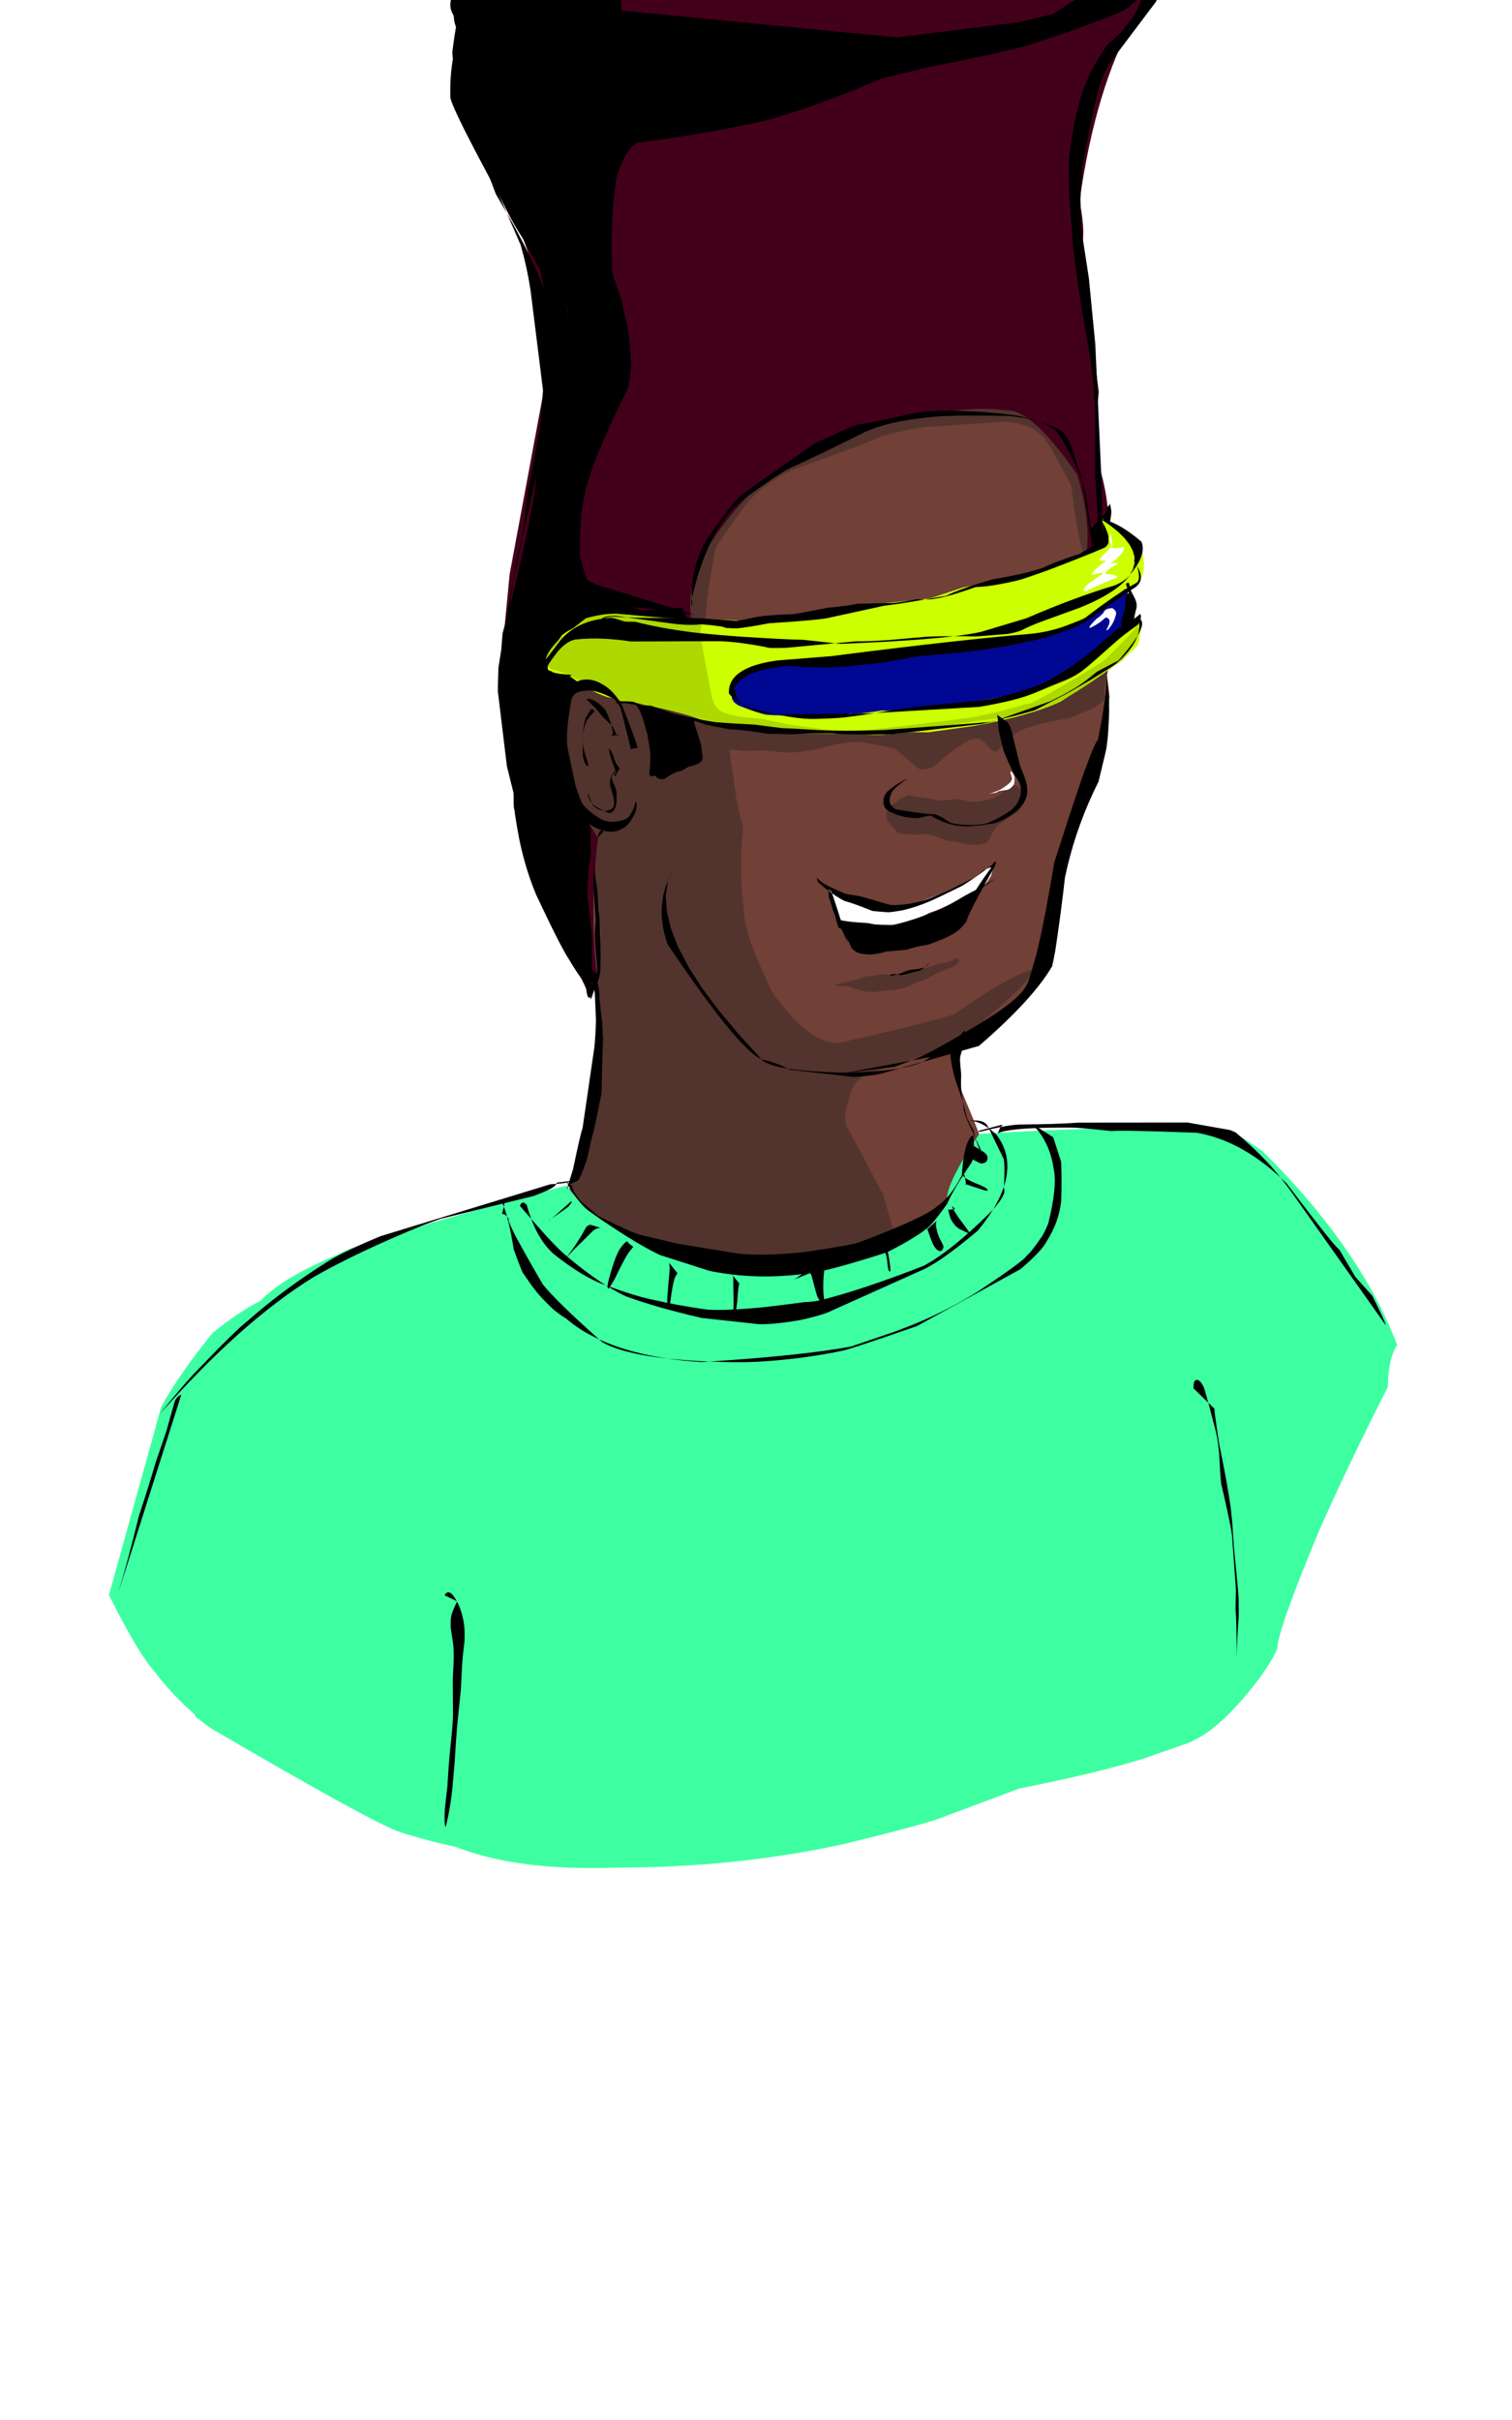 <?xml version="1.0" encoding="utf-8"?>
<!-- Generator: Adobe Illustrator 12.0.0, SVG Export Plug-In . SVG Version: 6.00 Build 51448)  -->
<!DOCTYPE svg PUBLIC "-//W3C//DTD SVG 1.1//EN" "http://www.w3.org/Graphics/SVG/1.1/DTD/svg11.dtd">
<svg  version="1.1" id="Layer_1" xmlns="http://www.w3.org/2000/svg" xmlns:xlink="http://www.w3.org/1999/xlink" width="1200" height="1920" viewBox="0 0 1200 1920"
	 overflow="visible" enable-background="new 0 0 1200 1920" xml:space="preserve">
<rect fill="#FFFFFF" width="1200" height="1920"/>
<g id="layer1">
	<g>
		<path fill="#714037" d="M746.577,319.942l-38.333,2.342c-24.989,3.122-48.848,9.367-71.573,18.733l-33.24,16.392
			c-21.594,12.488-42.057,28.1-61.387,46.833l-28.147,30.441c-18.199,21.855-35.267,46.833-51.202,74.933
			c-10.603,14.018-17.909,33.933-21.92,59.744c-2.167,18.447,4.106,62.137,18.822,131.069l3.525,71.551
			c6.173,7.8,9.768,15.227,10.784,22.28c2.729,19.553,2.855,40.719,0.381,63.498c0.39,9.858,1.592,14.696,3.607,14.513
			l-14.592,47.598c-6.79,4.396-10.695,13.22-11.718,26.471c0.523,2.649,9.671,11.751,27.442,27.306
			c18.76,11.413,35.911,20.385,51.454,26.915c26.261,11.518,55.739,16.355,88.434,14.516c12.845-0.277,40.425-3.318,82.739-9.126
			c49.636-17.582,78.729-34.235,87.279-49.959c4.359-8.03,5.235-18.337,2.628-30.919c-1.865-3.298-5.284-7.197-10.256-11.697
			c-0.191-4.332-7.557-23.301-22.099-56.904c-2.6-7.867-3.706-13.425-3.32-16.675c3.091-7.932,5.624-12.688,7.6-14.266
			l38.277-32.139l24.927-40.15l11.983-60.917c22.546-52.14,35.228-89.506,38.045-112.097c1.812-9.512,3.11-18.703,3.895-27.572
			l-14.318-115.451c-3.599-8.111-5.993-14.462-7.185-19.052c1.313-9.428,1.634-16.171,0.963-20.229
			c-2.831-3.44-7.456-19.261-13.877-47.461c0.194-5.399-15.947-14.311-48.426-26.733
			C784.046,321.501,766.981,320.238,746.577,319.942"/>
	</g>
	<g>
		<path fill="#714037" d="M835.473,328.501l-1.005,0.058c-2.681,0.304-5.355,1.826-8.023,4.565l-28.311,137.817
			c2.751-0.331,4.895-0.438,6.431-0.319c16.765,3.28,27.028,4.472,30.791,3.573c6.474-0.406,13.29-1.831,20.447-4.274
			c2.995-1.348,5.482-3.186,7.463-5.515l2.948-4.096c0.655-1.483,1.119-2.792,1.392-3.926c1.554-5.844,2.917-11.513,4.089-17.008
			c0.292-3.656,0.407-6,0.347-7.031c0.017-5.158-0.427-11.626-1.332-19.404c-0.037-1.048,0.143-4.59,0.539-10.626
			c-0.885-14.726-1.002-22.979-0.352-24.762c-0.198-1.776-0.483-3.247-0.855-4.412c-1.156-2.964-3.14-9.275-5.947-18.935
			c-0.404-2.17-3.424-6.506-9.059-13.008l-16.568-12.193C837.246,328.634,836.248,328.466,835.473,328.501"/>
	</g>
	<g>
		<path fill="#714037" d="M822.747,691.17l-0.063,0.028c-0.143,0.146-0.086,0.841,0.172,2.085L777.24,821.065
			c1.494-2.515,5.367-6.786,11.62-12.813l6.181-7.914l18.787-17.721c5.18-6.271,8.354-10.914,9.525-13.93
			c1.989-5.674,3.388-10.87,4.197-15.59c0.462-2.536,0.834-5.128,1.115-7.776c0.282-2.648,0.474-5.354,0.576-8.115l0.085-4.185
			c-0.018-5.739-0.584-12.568-1.701-20.487c-0.24-1.819-1.668-7.369-4.283-16.65c-0.172-0.398-0.255-1.877-0.249-4.436
			L822.747,691.17 M777.224,821.092l-0.274,0.438l-0.238,0.417l-0.201,0.398l-0.164,0.378l-0.127,0.359l-0.091,0.339l-0.053,0.319
			l-0.017,0.3l0.021,0.28l1.152-3.229H777.224"/>
	</g>
	<g>
		<path fill="#714037" d="M826.935,727.244l-0.261,0.023c-0.709,0.123-1.538,0.74-2.487,1.85l-62.296,94.505l22.928-9.731
			c5.904-3.06,10.092-5.752,12.562-8.078l5.934-3.068c0.476-0.348,1.127-1.089,1.952-2.225l7.943-11.461
			c3.37-3.515,5.352-5.759,5.945-6.732l7.034-12.916c1.003-4.28,1.857-8.725,2.562-13.335c0.335-2.512,0.498-4.845,0.489-6.999
			l-0.453-19.925C828.459,728.029,827.842,727.394,826.935,727.244"/>
	</g>
	<g>
		<path fill="#53332D" d="M713.266,634.696l-0.357,0.247c-0.962,0.669-1.978,1.424-3.048,2.265l3.413-2.512H713.266
			 M802.449,622.354l-0.272,0.005c-1.96,0.213-2.842,0.424-2.644,0.633c-0.387,0.184-1.82,2.202-4.3,6.057
			c-0.11,0.302-1.432,1.28-3.967,2.936c-1.532,0.94-5.46,2.096-11.782,3.467c-3.749,0.598-6.695,0.854-8.84,0.768
			c-4.289-1.178-8.214-1.937-11.774-2.278c-4.77,0.832-9.648,1.188-14.634,1.063l-8.872-1.751c-2.174-0.19-4.287-0.442-6.341-0.756
			c-3.553-0.591-6.025-1.079-7.419-1.465l-0.662,0.048c-1.831,0.234-4.197,1.31-7.098,3.229l2.071-1.556l-2.554,1.879l0.43-0.283
			l-8.341,6.263c-0.101,0.021-0.342,0.337-0.724,0.946c-1.674,3.357-1.757,6.436-0.25,9.236c2.287,3.913,5.204,7.28,8.753,10.102
			c2.278,0.576,6.068,1.014,11.371,1.313c1.299,0.051,4.035-0.163,8.209-0.642c1.277-0.029,2.282,0.014,3.014,0.127
			c6.04,1.543,11.166,3.27,15.378,5.181c1.526,0.235,4.034,0.483,7.524,0.745l7.529,2.003c3.393,0.438,5.92,0.636,7.583,0.594
			c4.841-0.133,8.003-0.88,9.485-2.242c0.439-0.329,1.063-1.076,1.871-2.242c2.311-5.032,4.357-8.529,6.139-10.49
			c5.183-4.027,10.242-7.313,15.181-9.855c1.389-1.03,2.47-2.188,3.241-3.472c1.848-3.592,2.025-8.611,0.535-15.059
			C809.508,624.259,806.895,622.758,802.449,622.354"/>
	</g>
	<g>
		<path fill="#53332D" d="M759.459,760.054l-0.088,0.003c-0.236,0.014-0.498,0.084-0.784,0.21c-2.184,1.264-3.585,2.013-4.205,2.246
			l-1.859,0.702c-6.173,1.317-9.485,2.045-9.938,2.183l-9.322,3.056c-6.278,1.333-11.786,2.619-16.522,3.856
			c-2.202,0.462-4.453,0.75-6.751,0.866c-1.715,0.055-4.284,0.015-7.708-0.12c-1.078,0.034-1.848,0.072-2.31,0.117l-13.319,1.658
			c-1.282,0.326-2.358,0.803-3.229,1.43l-21.372,5.133c0.653,0.312,1.789,0.569,3.407,0.771c0.862,0.174,3.717,0.348,8.564,0.522
			c0.747,0.137,2.37,0.805,4.868,2.005c3.02,0.62,5.281,1.194,6.785,1.721c0.362,0.143,2.742,0.414,7.14,0.813
			c1.752-0.102,4.615-0.533,8.588-1.296c4.164-0.142,6.652-0.274,7.465-0.397c2.892-0.424,5.782-0.992,8.672-1.706
			c6.515-2.887,12.571-5.304,18.169-7.25l8.132-4.617c3.912-1.83,7.636-3.249,11.172-4.256c0.765-0.297,1.517-0.653,2.256-1.067
			C761.252,763.695,761.981,761.501,759.459,760.054"/>
	</g>
	<g>
		<path fill="#53332D" d="M867.693,501.405l-13.754,7.177c-1.556-0.173-12.927,2.544-34.114,8.149
			c-15.948,2.522-28.961,5.244-39.039,8.164c-17.79,5.281-34.124,10.896-49.003,16.843l-6.099,1.482
			c-17.908,3.313-41.746,7.118-71.513,11.42c-24.855,4.532-44.768,8.374-59.735,11.524c-11.085,1.92-23.11,2.869-36.076,2.847
			c-5.032,2.593-9.288,3.731-12.768,3.416l-1.58,6.072c1.688,1.88,3.479,3.614,5.37,5.204c8.892,6.608,16.751,10.393,23.579,11.354
			l7.414-0.422c5.995,0.844,10.843,1.226,14.543,1.146l10.015-0.533l19.626,1.812l4.71-0.093c2.652-0.075,9.037-0.905,19.154-2.489
			c6.34-2.031,12.373-3.511,18.097-4.439c8.436-1.282,14.125-1.645,17.069-1.087c6.006,0.477,15.027,2.231,27.065,5.264
			l18.253,15.452c1.628,1.045,4.005,1.103,7.131,0.173c1.999-0.466,3.709-1.084,5.13-1.853
			c14.071-12.255,23.962-19.37,29.673-21.345c2.973-1.067,5.573-1.019,7.803,0.146c1.007,0.578,4.025,3.47,9.055,8.675
			c0.937,0.722,2.062,0.938,3.377,0.646c8.938-9.744,15.433-15.261,19.482-16.552c5.034-3.07,17.608-6.296,37.724-9.676
			l18.032-7.318c1.352-0.551,3.719-2.044,7.1-4.478c2.311-1.909,3.495-3.712,3.553-5.406c0.029-0.847-0.224-1.668-0.758-2.461
			l6.743-40.946c-1.072,0.323-1.881,0.354-2.427,0.089C876.628,505.161,872.351,502.509,867.693,501.405"/>
	</g>
	<g>
		<path fill="#53332D" d="M746.798,320.311l-2.004,0.01c-3.564-0.01-6.681,0.203-9.351,0.641
			c-7.606,1.973-14.958,4.058-22.054,6.255c-14.635,4.511-30.024,9.933-46.169,16.267c-19.4,7.786-33.043,13.578-40.928,17.376
			c-5.674,2.523-12.574,7.081-20.699,13.673c-21.553,25.03-36.784,46.189-45.695,63.479l-6.468,13.109
			c-3.737,8.45-6.325,16.318-7.763,23.605c-1.438,7.287-1.728,13.993-0.867,20.117l12.156-42.9
			c21.554-34.388,36.142-54.652,43.762-60.795c9.958-8.526,20.165-14.954,30.621-19.284c37.831-13.405,60.914-22.096,69.249-26.072
			c4.285-1.183,11.502-2.934,21.65-5.254l13.026-1.883l61.125-4.048c5.178,0.071,11.462,1.222,18.854,3.451
			c3.387,1.216,6.774,3.286,10.164,6.209c4.253,3.094,12.497,16.809,24.731,41.147c4.353,33.438,8.138,52.485,11.356,57.146
			l1.181,1.072l16.548,5.249c2.55-4.49-0.721-23.161-9.812-56.011c-14.663-30.347-25.588-48.865-32.774-55.559
			c-5.203-4.736-17.58-9.583-37.132-14.54C779.183,321.323,761.613,320.503,746.798,320.311"/>
	</g>
	<g>
		<path fill="#53332D" d="M592.891,389.627l-0.805,0.121l-0.859,0.365l-0.912,0.607l-0.967,0.852l-1.02,1.095l-1.073,1.338
			l-1.127,1.581l-1.182,1.825l-1.234,2.068l10.553-9.419C593.736,389.741,593.278,389.596,592.891,389.627 M583.7,399.489
			l-61.752,55.111l-14.56,5.956c-9.284,4.391-17.722,9.624-25.313,15.698c-7.592,6.074-14.337,12.99-20.236,20.748
			c-11.636,14.594-20.213,34.398-25.73,59.412c-1.236,10.553,0.114,25.988,4.052,46.308c5.812,18.551,13.688,35.995,23.633,52.332
			c6.427,22.236,10.748,50.606,12.965,85.108c-1.241,47.109-3.519,86.412-6.832,117.909c-0.504,10.313-3.572,29.545-9.203,57.695
			c-2.435,9.894-5.127,17.836-8.079,23.826c0.423,15.814,1.067,24.808,1.934,26.981c17.385,32.019,39.175,49.834,65.371,53.446
			c103.902,3.001,164.814-6.166,182.736-27.499l9.035-9.995c-2.001-3.727-5.486-15.075-10.457-34.047l-29.768-55.973
			c-1.873-5.983-0.083-15.951,5.369-29.902c1.922-4.196,6.489-8.108,13.702-11.737c32.606-8.814,58.365-19.222,77.276-31.223
			c29.209-22.644,47.036-39.563,53.482-50.757c-10.097,1.302-31.472,13.238-64.126,35.813
			c-14.671,4.754-44.433,12.175-89.284,22.264c-15.55,2.886-33.926-10.352-55.129-39.709
			c-12.749-27.137-19.815-45.384-21.198-54.742c-4.048-28.008-4.576-53.797-1.582-77.369c-1.207-0.893-2.697-6.108-4.472-15.645
			c-1.107-4.551-3.832-23.396-8.175-56.537l1.184-24.568l-3.662-13.427c-1.163-4.365-5.806-12.353-13.927-23.962l-0.766-6.018
			c-1.809-16.578,0.254-40.729,6.188-72.45c1.298-7.131,2.608-11.737,3.932-13.818C575.489,415.748,579.953,406.005,583.7,399.489"
			/>
	</g>
	<g>
		<path fill="#42001B" d="M827.628-69.848L655.282-54.627C583.773-38.488,512.697-19.504,442.054,2.324
			c-4.735,0.823-26.311,16.589-64.723,47.298c-3.003,1.097-5.869,6.804-8.598,17.121l-1.31,17.254
			c20.689,55.18,36.614,90.271,47.774,105.273c8.812,24.505,14.047,41.389,15.706,50.652l1.186,67.22l-27.604,148.345l-5.956,61.886
			l0.938,43.984l13.899,66.788c2.028,8.979,3.014,18.728,2.954,29.247c0.58,5.034,2.114,11.633,4.602,19.795
			c7.461,24.487,23.501,63.048,48.121,115.682c3.12-7.958,4.741-14.487,4.863-19.588c-4.18-32.56-3.963-68.806,0.648-108.741
			c-25.505-37.233-34.874-73.81-28.106-109.728c1.799-4.591,3.238-6.792,4.318-6.604c9.849-2.441,16.351-3.686,19.506-3.732
			c11.074-0.626,18.298,1.417,21.672,6.129l56.942-57.696c-6.051-31.5,11.809-67.562,53.577-108.184
			c19.884-16.859,53.841-33.381,101.87-49.565c42.093-9.6,73.287-12.787,93.582-9.562c13.661-1.359,32.657,15.666,56.99,51.073
			c7.02,23.621,9.569,43.813,7.647,60.575c8.35-0.982,13.729-4.174,16.136-9.575c2.624-18.277-0.266-40.153-8.671-65.631
			c-0.992-13.288-0.305-30.247,2.063-50.876l-14.489-113.497c3.155-6.899,2.888-19.598-0.803-38.096
			c4.183-29.947,9.943-57.089,17.28-81.427c3.669-12.169,7.731-23.637,12.188-34.404c11.833-25.69,19.405-40.263,22.718-43.718
			c0.473,0.197,0.709-1.484,0.707-5.044c-2.925-21.834-10.285-37.091-22.082-45.769C862.619-63.753,842.628-70.106,827.628-69.848"
			/>
	</g>
	<g>
		<path fill="#42001B" d="M402.979,563.586l0.658,17.104c0.138,1.847,0.443,4.344,0.916,7.489c0,2.524,0.031,4.422,0.095,5.692
			l0.951,6.418c0.273-1.503,0.983-2.179,2.13-2.026L402.979,563.586 M405.597,600.303l-0.012,0.09
			c-0.038,3.502,0.414,8.982,1.355,16.441c0.973,4.213,2.055,9.735,3.244,16.569c2.063,6.598,3.174,10.347,3.331,11.249
			c0.336,1.889,0.612,4.278,0.829,7.168c0.477,3.053,0.916,5.312,1.319,6.777c0.286,1.141,0.57,2.162,0.852,3.065l0.42,1.267
			c0.559,1.569,1.106,2.664,1.646,3.283c2.094,2.085,3.35,2.49,3.766,1.216c0.098-1.066-0.012-2.36-0.329-3.882
			c-0.342-1.318-1.029-3.277-2.063-5.877l-1.29-5.568c-1.334-3.698-2.046-5.802-2.137-6.311c-0.257-2.622-0.638-5.455-1.142-8.498
			c-0.309-2.15-1.139-6.454-2.493-12.911c-2.026-6.488-3.117-10.16-3.273-11.015c-1.565-3.624-2.621-6.35-3.167-8.177
			c-0.182-0.608-0.307-1.118-0.376-1.527L405.597,600.303"/>
	</g>
	<g>
		<path fill="#42001B" d="M407.091,566.351l-0.7,0.172c-0.451,0.229-0.87,0.688-1.258,1.378c-0.388,0.688-0.744,1.606-1.068,2.754
			l-0.463,1.894c-0.444,2.069-1.043,6.427-1.797,13.073c-0.309,3.397-0.31,6.487-0.003,9.27c0.365,2.758,0.922,5.257,1.668,7.497
			c1.244,4.602,3.909,11.715,7.997,21.339c1.06,2.565,2.654,5.481,4.783,8.748c2.782,4.411,6.49,6.377,11.125,5.899l-20.219-72.022
			L407.091,566.351"/>
	</g>
	<g>
		<path fill="#42001B" d="M775.072-87.294l-8.007,0.348c-22.062,1.113-49.8,3.708-83.215,7.785l-38.596-2.189l-63.563,7.728
			c-2.577,1.315-13.125,3.371-31.646,6.167l-93.794,11.048c-15.396,2.18-29.274,5.795-41.638,10.848
			c-19.581,8.113-33.677,18.388-42.289,30.824c-4.104,14.632-6.807,39.975-8.111,76.027c0.131,15.901,3.127,23.845,8.989,23.83
			c1.102-0.077,2.305-0.465,3.609-1.162L912.209-22.887c-3.207-15.18-13.836-27.39-31.887-36.628l-7.116-3.325
			c-23.046-5.764-36.159-9.4-39.34-10.907l-30.233-4.946C796.179-83.028,786.658-85.895,775.072-87.294"/>
	</g>
	<g>
		<path d="M623.2-77.633l-0.456,0.009c-0.918,0.038-1.868,0.188-2.851,0.452l-26.909,7.618l38.878-3.539
			c-1.091-1.345-2.267-2.391-3.528-3.138c-0.631-0.374-1.283-0.673-1.957-0.897l-1.026-0.28l-1.059-0.168L623.2-77.633
			 M592.984-69.555l-89.599,8.156c-6.729,2.413-15.193,4.397-25.392,5.953c-2.219,0.276-4.381,0.47-6.485,0.581
			c-6.136-0.604-12.519-0.679-19.146-0.227c-5.857,0.385-12.052,1.156-18.581,2.313c-13.297,4.309-27.458,9.912-42.484,16.809
			c-27.4,19.204-38.186,34.643-32.358,46.316c1.96,4.36,6.399,8.952,13.317,13.776c24.964,11.168,43.62,22.893,55.968,35.174
			l57.582,22.184c7.788,2.085,14.101,3.035,18.938,2.849c11.206-1.335,38.387-2.132,81.544-2.39
			c38.34-3.814,61.77-6.976,70.292-9.485c7.48-1.187,60.041-13.958,157.681-38.312c33.185-11.247,55.969-21.897,68.354-31.949
			c-0.504-1.509-2.264-1.9-5.277-1.171L774.19,26.087l-58.728,8.753l-29.464,1.067c-3.822-1.862-25.857-2.33-66.105-1.404
			c-18.002-1.988-32.788-3.313-44.358-3.976c-12.106-0.604-19.923-0.663-23.448-0.177l-4.979-0.358
			c-13.095-1.118-20.419-2.054-21.975-2.807c-19.829-6.841-30.459-12.843-31.888-18.006c-1.234-14.899,1.378-27.06,7.835-36.481
			c7.697-11.227,16.351-18.725,25.959-22.493c3.765-1.817,7.62-3.286,11.564-4.406L592.984-69.555"/>
	</g>
	<g>
		<path d="M856.132,11.658L480.05,58.566c-2.557-0.293-6.522-0.374-11.896-0.242c-0.516,0.841-0.117,1.308,1.193,1.401
			c0.456,0.033,1.037,0.02,1.742-0.042l8.962-1.117c6.395,1.611,10.444,2.505,12.149,2.685c17.894,1.182,36.35,2.956,55.37,5.324
			c2.734,0.228,5.604,0.306,8.605,0.235c1.814,0,4.351-0.233,7.608-0.701c12.273-2.501,19.504-3.891,21.69-4.169l28.815-1.195
			l31.735-4.737l28.417-2.444c21.229-4.157,41.574-7.555,61.031-10.195l100.73-22.308C848.168,17.906,854.811,14.771,856.132,11.658
			"/>
	</g>
	<g>
		<path d="M380.309-2.623l-5.098,7.721c-12.764,20.071-18.688,44.292-17.774,72.663c2.764,10.932,26.447,56.203,71.05,135.814
			l7.498,33.68l-11.392,142.148c-6.892,39.057-15.456,76.71-25.694,112.959c-2.089,21.461-1.815,42.95,0.821,64.467
			c7.881,57.758,14.506,94.458,19.874,110.101c4.604,13.934,17.118,40.975,37.544,81.122c5.944,11.259,10.694,16.56,14.25,15.903
			c-6.878-5.932-10.905-10.762-12.081-14.491l-35.672-102.469c-6.558-57.261-8.847-89.383-6.867-96.365
			c15.834-41.821,30.138-66.479,42.913-73.975c18.876-6.76,49.558-6.342,92.043,1.254l-79.312-24.349
			c-14.873-7.34-24.982-17.263-30.33-29.77c-2.717-8.638-2.558-17.705,0.479-27.2c2.669-10.306,9.959-28.013,21.872-53.12
			c3.32-13.594,4.96-22.342,4.918-26.243l-28.488-117.883c-4.614-38.832-4.974-61.621-1.076-68.366
			c1.754-9.441,11.813-17.404,30.178-23.89c51.968-4.991,98.541-12.308,139.719-21.951c32.34-9.075,70.26-23.523,113.761-43.344
			c17.022-3.613,44.371-7.932,82.048-12.956L380.309-2.623"/>
	</g>
	<g>
		<path d="M541.165,482.009l-105.683,7.847c-5.56,5.727-10.38,12.864-14.461,21.41c-2.04,4.272-3.896,8.898-5.566,13.876
			l-2.368,7.73c-1.486,5.33-2.787,11.013-3.903,17.048c-1.168,6.817-1.73,12.356-1.689,16.616l0.944,24.727
			c-0.854,30.268-1.021,47.084-0.497,50.447c0.182,0.684,0.304,0.841,0.368,0.47c0.153,2.872,1.44,10.86,3.863,23.964
			c1.065,5.168,2.27,10.23,3.61,15.188c2.684,9.916,5.918,19.412,9.704,28.488c12.991,27.647,21.676,44.741,26.054,51.28
			c6.254,10.577,11.952,18.676,17.096,24.297c0.56-0.333,0.901-1.354,1.024-3.065l0.028-40.906l-3.431-29.343
			c0.014-15.013,0.953-26.232,2.818-33.658c-0.615-8.624-0.604-14.704,0.032-18.24c0.113-4.933-5.622-16.894-17.204-35.881
			c-2.343-6.927-3.937-12.534-4.78-16.822c-2.944-8.721-2.173-23.464,2.314-44.23c1.645-7.548,4.522-14.093,8.636-19.634
			c4.383-4.938,12.9-12.631,25.551-23.08l37.827-22.06c2.074-1.368,10.024-2.433,23.85-3.193
			C546.827,494.293,545.448,489.867,541.165,482.009"/>
	</g>
	<g>
		<path d="M881.104,399.737l-1.931,2.458c-0.158-0.637-0.259-0.916-0.303-0.838c0.065,1.068-0.012,2.044-0.231,2.926
			c-0.112,0.454-0.262,0.896-0.449,1.328l-0.311,0.641c-0.225,0.421-0.488,0.831-0.789,1.23c-0.497,0.729-1.205,1.594-2.124,2.596
			c-3.799,3.631-6.042,5.879-6.73,6.746c-0.924,1.133-1.583,2.042-1.976,2.726c-0.422,0.607-0.768,1.491-1.038,2.651
			c-0.057,0.987,0.048,1.872,0.315,2.656c0.805,1.755,1.597,4.03,2.376,6.825c0.294,0.589,0.587,0.939,0.88,1.054
			c0.671,0.368,1.654,0.117,2.951-0.753c0.413-0.299,0.849-0.672,1.306-1.12c1.183-1.252,1.919-2.092,2.208-2.521l0.688-0.708
			c0.908-1.096,1.783-2.796,2.625-5.101c0.421-1.152,0.833-2.455,1.237-3.91c0.336-1.087,0.801-3.06,1.396-5.918
			c0.521-2.771,0.795-4.879,0.819-6.325c-0.003-0.549-0.04-1.088-0.113-1.618C881.577,403.238,881.309,401.563,881.104,399.737"/>
	</g>
	<g>
		<path d="M530.755,488.771l-0.116,0.002c-0.341,0.012-0.925,0.071-1.751,0.179c-0.104-0.01-0.388-0.03-0.851-0.06
			c-0.364-0.021-0.71-0.036-1.037-0.043c-0.457-0.013-0.934-0.006-1.428,0.021l-0.414-0.075l5.794,1.702
			c0.226-0.208,0.401-0.397,0.528-0.568l0.152-0.242l0.079-0.216l0.005-0.188l-0.069-0.159l-0.144-0.133l-0.218-0.104l-0.292-0.076
			c0.003-0.004-0.009-0.012-0.036-0.021C530.92,488.777,530.852,488.771,530.755,488.771 M477.215,474.133l-0.423,0.004
			c-1.149,0.024-2.478,0.146-3.984,0.365c-2.676,0.729-6.024,1.934-10.048,3.613c-2.462,1.194-3.806,1.91-4.031,2.146
			c-2.239,1.524-3.863,2.894-4.871,4.106c-0.648,0.795-0.992,1.5-1.031,2.116c0.853,2.547,1.507,5.127,1.962,7.74
			c0.177,0.371,0.505,0.619,0.984,0.744c0.724,0.104,1.825,0.149,3.305,0.135c1.706-0.027,3.793-0.163,6.259-0.407l20.038-5.696
			c0.456-0.14,1.252-0.322,2.387-0.545l0.808-0.144c4.142-0.326,6.738-0.551,7.791-0.675c1.656-0.171,2.976-0.334,3.958-0.49
			l4.671-0.154l2.591-0.404l0.407,0.004c0.692,0.062,2.086,0.417,4.182,1.066c0.306,0.041,1.324,0.047,3.057,0.016
			c1.54,0.395,2.48,0.582,2.822,0.561c0.398,0.025,1.574-0.005,3.527-0.09l3.584,0.651l-42.92-12.613
			c-0.002-0.531-0.623-1.079-1.863-1.645C479.569,474.268,478.516,474.133,477.215,474.133"/>
	</g>
	<g>
		<path d="M500.779,78.601l-12.911,3.72c-32.881,10.063-49.354,16.186-49.422,18.369c-9.143,7.529-14.198,13.412-15.165,17.646
			c-2.506,4.891-4.127,12.145-4.862,21.762c-0.243,3.477,0.157,7.487,1.202,12.03l30.305,92.665
			c3.386,17.968,5.604,36.092,6.654,54.371c0.371,7.27-0.536,21.517-2.721,42.74c-10.379,31.649-16.188,53.552-17.426,65.704
			c-1.245,4.31-1.428,19.627-0.548,45.955l1.053,6.219c0.87,3.939,2.076,7.465,3.618,10.575c1.543,3.111,3.421,5.808,5.635,8.09
			c8.278,6.876,16.311,9.968,24.099,9.274c2.173-0.806,3.185-2.022,3.033-3.648c-8.604-26.239-12.959-41.231-13.068-44.977
			c0.094-17.755,0.949-31.368,2.568-40.839c3.158-19.503,14.701-48.91,34.63-88.221c1.712-4.229,2.855-10.509,3.432-18.839
			c-0.08-9.255-1.016-20.067-2.808-32.437c-1.592-5.285-3.099-12.112-4.521-20.484c-5.234-13.468-7.837-21.552-7.808-24.251
			c-0.376-20.902-0.231-35.147,0.434-42.736c0.621-10.732,1.676-21.096,3.164-31.091c4.431-13.014,8.791-21.196,13.081-24.545
			c14.853-12.567,30.165-19.501,45.938-20.801L500.779,78.601"/>
	</g>
	<g>
		<path fill="#FFFFFF" d="M789.122,684.507l-4.31,3.446c-5.541,4.363-10.257,7.808-14.149,10.333
			c-4.504,2.753-6.96,4.13-7.366,4.128l-13.927,6.037c-2.948,0.865-5.61,1.737-7.987,2.617l-24.097,9.306l-0.619,0.097
			c-1.537,0.242-2.718,0.362-3.54,0.359c-3.316-0.556-6.527-0.85-9.635-0.883c-1.401-0.216-3.568-0.845-6.502-1.888
			c-0.547-0.104-2.184-0.16-4.907-0.172l-8.601-1.298c-8.761-4.398-14.188-6.884-16.282-7.458c-3.354-1.224-5.973-1.835-7.854-1.835
			c1.294,10.352,2.226,16.333,2.797,17.942c0.668,3.072,1.518,4.951,2.551,5.635c0.213,0.159,0.638,0.323,1.276,0.493
			c2.798,0.412,5.221,0.808,7.267,1.187c3.321,0.652,5.29,1.102,5.907,1.347l3.258,0.487c3.921,0.555,6.501,0.521,7.741-0.1
			l13.17,1.469c0.619-0.479,1.102-0.751,1.448-0.818c7.968-1.012,13.133-1.889,15.493-2.632c7.942-3.251,13.719-5.956,17.329-8.115
			c4.874-1.57,8.331-2.877,10.369-3.918l26.863-13.05l1.485-0.872c1.937-1.225,3.697-2.7,5.281-4.425l2.245-2.775l1.979-3.15
			c0.017,0.093,0.095,0.061,0.236-0.097C786.552,695.145,787.577,691.346,789.122,684.507"/>
	</g>
	<g>
		<path fill="#FFFFFF" d="M802.27,612.104l-0.014,0.001c-0.333,0.123-0.47,0.382-0.411,0.775l1.174,4.001
			c0.088,0.338,0.123,0.676,0.104,1.014c0.05,0.297-0.113,0.825-0.487,1.585c-0.252,0.44-0.602,0.894-1.049,1.36
			c-0.848,0.814-1.823,1.636-2.927,2.465c-0.756,0.617-2.337,1.664-4.742,3.141c-1.113,0.565-2.885,1.298-5.313,2.194
			c-1.375,0.479-2.717,0.875-4.024,1.186l6.105-0.944c0.323-0.269,0.824-0.586,1.504-0.951c0.383-0.188,0.751-0.324,1.104-0.407
			l5.411-0.719c0.662-0.137,1.07-0.232,1.226-0.289c1.077-0.355,2.189-1.147,3.338-2.378c0.886-0.938,1.288-1.394,1.205-1.368
			c0.148-0.246,0.273-0.554,0.376-0.923c0.309-1.107,0.411-2.77,0.311-4.985c-0.105-0.849-0.619-2.021-1.543-3.514
			C803.091,612.52,802.643,612.104,802.27,612.104"/>
	</g>
</g>
<g id="layer2">
	<g>
		<path fill="#CCFF00" d="M875.505,411.407l-0.095,0.016l-1.179,1.271c1.446,4.672,1.474,9.986,0.083,15.944
			c-1.035,2.374-2.852,4.216-5.451,5.523l-48.455,20.664c-4.422,0.119-15.637,2.918-33.645,8.397
			c-10.568,0.736-18.337,1.782-23.306,3.137l-25.386,8.422l-58.554,6.168c-11.478,1.846-19.918,3.494-25.32,4.945l-61.987,7.192
			c-11.224-1.542-30.613-2.219-58.169-2.03l-36.785-3.283c-6.311-0.146-11.308,0.043-14.993,0.566
			c-2.805,0.339-5.488,0.813-8.052,1.424c-12.208,5.13-20.523,9.058-24.945,11.783l-3.125,2.325l-6.908,9.53
			c-6.424,10.695-7.184,17.133-2.28,19.313c3.479,1.4,8.757,2.799,15.833,4.194c10.878,8.021,20.649,13.415,29.314,16.182
			c41.761,7.877,67.77,14.415,78.028,19.613c13.345,1.867,21.983,2.712,25.916,2.533l10.069,2.571
			c2.204,0.091,6.456-0.192,12.756-0.851c7.468,2.193,12.972,3.436,16.511,3.727l111.596,0.309l35.896-5.01
			c29.662-5.355,52.606-11.81,68.834-19.362c34.673-22.081,55.048-36.972,61.125-44.674c1.361-3.448,2.244-8.553,2.648-15.312
			c-0.224-1.433-0.764-2.486-1.621-3.161c-4.466-0.076-6.914-0.895-7.345-2.456l-1.238-22.802
			c11.82-5.257,15.328-16.211,10.525-32.864c-1.25-2.849-2.116-4.24-2.599-4.175c-0.38-0.564-1.543-0.795-3.491-0.691
			l-23.877-18.051C875.875,411.831,875.765,411.487,875.505,411.407"/>
	</g>
	<g>
		<path fill="#000792" d="M892.903,467.292l-22.597,17.771l-16.113,9.957l-9.288,3.921c-11.562,3.246-18.261,4.715-20.098,4.406
			c-0.77,0.113-1.703,0.68-2.803,1.699l-129.757,17.172c1.042-0.916-1.408-0.995-7.351-0.235l-4.466,0.651
			c-2.993,0.947-6.231,1.745-9.715,2.391c-4.461,0.741-7.211,1.141-8.25,1.198c-1.926,0.21-3.912,0.383-5.96,0.517
			c-15.011-1.3-24.021-1.889-27.031-1.766l-14.393,1.381c-9.739,1.314-18.425,3.478-26.058,6.488
			c-3.063,2.288-5.496,6.542-7.301,12.764c-1.249,5.698-1.172,9.171,0.232,10.418c0.016,0.694,1.42,1.94,4.214,3.739
			c10.482,4.071,17.822,6.505,22.021,7.299c6.654,0.509,13.621,0.675,20.899,0.5c2.383,0.709,9.69,1.326,21.922,1.85
			c4.197-0.337,12.269-1.469,24.214-3.396c1.739,0.735,10.02-0.029,24.84-2.292c3.222,0.256,7.019,0.188,11.392-0.206
			c8.286-1.001,14.389-1.889,18.307-2.666c2.302,0.083,7.179,0.011,14.632-0.219c9.518-1.813,16.054-2.434,19.606-1.861l37.52-7.065
			c27.036-7.785,40.231-11.814,39.585-12.087c12.597-5.122,20.675-9.427,24.234-12.913c6.399-6.027,11.831-11.693,16.294-16.998
			c3.442-3.104,7.958-10.247,13.548-21.431C898.303,479.838,897.543,472.843,892.903,467.292"/>
	</g>
	<g>
		<path fill="#FFFFFF" d="M881.466,422.563c0,0.232-0.015,0.481-0.044,0.747c-0.062,0.479-0.121,0.838-0.179,1.081
			c-0.207,0.848-0.337,1.352-0.392,1.512l-0.544,1.61l0.019,0.179c0.109,0.417,0.209,0.741,0.3,0.971
			c0.183,0.497,0.568,1.426,1.158,2.785c0.031,0.123,0.042,0.312,0.031,0.566c-0.031,0.493-0.076,0.916-0.134,1.27
			c0.045,0.223,0.113,0.399,0.203,0.531l0.041,0.064c0.238-0.314,0.438-0.617,0.602-0.909c0.124-0.214,0.266-0.539,0.425-0.975
			l-1.478-9.433H881.466 M881.922,433.885l-0.055,0.07c-5.691,5.529-8.709,8.787-9.052,9.773c-0.26,0.538-0.253,0.903,0.019,1.097
			c1.631-0.071,2.904-0.063,3.82,0.024c0.655,0.054,0.907,0.243,0.756,0.567c-2.363,1.48-4.714,3.256-7.054,5.325
			c-1.802,1.721-3.049,3.122-3.739,4.203c-0.027,0.642,0.385,0.934,1.238,0.877l6.162-1.372c0.958-0.107,1.328,0.085,1.113,0.576
			c0.001,0.083-0.435,0.463-1.307,1.14c-5.741,3.875-9.313,6.414-10.713,7.618c-2.248,2.024-3.334,3.551-3.255,4.579
			c0.118,0.357,0.337,0.594,0.655,0.707c0.626,0.115,1.181,0.067,1.662-0.144c10.124-4.849,18.284-8.475,24.481-10.878
			c0.193-0.254,0.196-0.47,0.011-0.648c-0.505-0.398-1.147-0.746-1.93-1.042c-0.754-0.374-2.94-0.694-6.561-0.962
			c-0.611-0.217-0.853-0.549-0.722-0.996c0.18-0.636,0.713-1.305,1.601-2.008c1.277-1.019,3.672-2.532,7.184-4.541
			c0.33-0.243,0.605-0.488,0.828-0.736c0.343-0.307,0.21-0.487-0.397-0.542c-1.535-0.022-3.358,0.157-5.468,0.539
			c2.6-1.725,4.789-3.496,6.57-5.316c0.891-0.91,1.679-1.832,2.364-2.766l0.952-1.409c0.583-0.946,1.064-1.903,1.443-2.873
			c-0.013-0.251-0.254-0.413-0.725-0.485l-7.505,0.712C882.934,434.813,882.141,434.449,881.922,433.885"/>
	</g>
	<g>
		<path fill="#FFFFFF" d="M874.143,491.073l-0.045,0.034c-0.122,0.091-0.244,0.187-0.367,0.287l0.123,0.415
			c0.069-0.158,0.137-0.319,0.201-0.485c0.055-0.139,0.086-0.222,0.097-0.251H874.143 M882.207,482.565l-0.478,0.013
			c-0.955,0.054-1.923,0.269-2.902,0.645c-0.988,0.336-1.665,0.744-2.03,1.223c-0.513,0.579-1.015,1.444-1.507,2.595
			c-0.128,0.328-0.213,0.563-0.254,0.706c-0.29,1.479-0.584,2.586-0.882,3.318c0.844-0.573,1.433-0.898,1.766-0.973
			c0.454-0.16,0.895-0.239,1.322-0.239c0.469,0,0.922,0.096,1.359,0.287c0.218,0.097,0.433,0.216,0.643,0.36
			c0.52,0.401,0.826,0.671,0.921,0.81l0.258,0.595l0.134,0.68l0.01,0.765l-0.116,0.848c-0.118,0.595-0.32,1.244-0.605,1.951
			c-0.284,0.706-0.652,1.469-1.104,2.288l-0.738,1.271c-0.031,0.15,0.056,0.235,0.26,0.255c0.103,0.012,0.313-0.042,0.633-0.161
			c0.384-0.211,0.666-0.416,0.847-0.617l2.242-2.936l0.598-0.883c0.589-0.963,1.095-1.941,1.517-2.936
			c0.684-1.826,1.195-3.36,1.536-4.604c0.28-1.386,0.208-2.338-0.215-2.856c-0.402-0.573-0.999-1.259-1.79-2.055
			C883.148,482.604,882.675,482.488,882.207,482.565"/>
	</g>
	<g>
		<path fill="#FFFFFF" d="M878.965,484.334l-3.049,1.879c-0.744,0.573-1.922,1.658-3.534,3.255
			c-1.337,0.899-2.146,1.479-2.424,1.738c-1.981,2.005-3.645,3.865-4.988,5.579c-0.256,0.418-0.365,0.724-0.327,0.918
			c0.024,0.335,0.221,0.478,0.589,0.427c1.518-0.689,3.04-1.492,4.567-2.407c1.914-1.186,3.079-1.941,3.495-2.271
			c0.651-0.478,1.734-1.392,3.249-2.741c1.539-1.134,2.352-1.756,2.439-1.865L878.965,484.334"/>
	</g>
	<g>
		<path fill="#ADD800" d="M488.753,486.825l-0.825,0.007c-2.278,0.041-5.16,0.242-8.646,0.604
			c-6.035,0.944-10.845,1.993-14.429,3.148l-19.475,15.241c-13.338,12.707-15.751,21.098-7.241,25.171
			c7.884,1.778,16.817,5.863,26.8,12.255c1.374,0.657,9.792,1.852,25.256,3.585c0.867,0.128,3.524,0.769,7.969,1.922l33.629,14.55
			l55.319,15.515l54.411,3.369l37.104-0.154c8.074,0.767,14.401,1.112,18.983,1.037l2.794-0.063l32.887-3.176
			c23.569-5.262,45.667-8.746,66.293-10.451c14.54-3.281,26.673-6.905,36.4-10.874c10.4-4.061,28.942-15.841,55.627-35.342
			c10.434-13.06,14.294-21.919,11.582-26.576c-16.638,17.773-26.19,27.341-28.655,28.703
			c-33.658,20.746-52.975,31.733-57.948,32.961c-1.699,0.407-2.48,0.509-2.344,0.306c-13.477,3.912-22.45,6.341-26.921,7.286
			c-6.419,1.517-12.229,2.692-17.43,3.527c-56.408,7.386-89.696,10.934-99.863,10.645c-1.826,0.251-12.579-0.946-32.259-3.593
			c-9.671-1.156-20.092-3.083-31.264-5.781c-3.516-0.518-9.476-1.108-17.88-1.773c-9.134-1.642-14.421-3.078-15.861-4.309
			c-3.335-1.518-5.939-5.293-7.814-11.326l-9.029-48.036c-0.802-7.659,1.698-11.86,7.499-12.604
			c-5.523,0.63-10.112,0.778-13.766,0.445l-15.74-2.669C532.409,490.662,517.354,489.479,488.753,486.825"/>
	</g>
	<g>
		<path fill="#ADD800" d="M511.67,530.262l-36.976,11.165c-1.101,0.537-1.286,1.068-0.559,1.595
			c3.569,2.337,7.064,5.223,10.483,8.658c1.513,1.207,4.394,2.811,8.641,4.812c0.901,0.26,1.583,0.408,2.048,0.446
			c4.96,0.081,8.329,0.285,10.106,0.611l10.226,2.863c1.337,0.288,3.612,0.629,6.828,1.023l20.779,4.338
			c1.579,0.37,4.931,1.59,10.056,3.659c2.891,0.493,4.578,0.66,5.063,0.501c2.125-1.19,2.638-2.668,1.539-4.434
			c-4.604-5.467-9.445-10.584-14.523-15.35c-7.042-5.585-12.713-9.676-17.013-12.274l-11.669-6.225
			C515.873,531.176,514.196,530.713,511.67,530.262"/>
	</g>
	<g>
		<path fill="#3DFFA2" d="M912.126,894.936l-13.733,0.059c-37.047,0.316-77.485,1.896-121.314,4.74
			c-18.658,28.103-27.081,45.914-25.269,53.433l-22.173,23.996c-22.144,12.972-36.881,19.767-44.213,20.384
			c-55.988,7.347-106.05,5.244-150.186-6.307c-39.314-8.294-67.821-25.207-85.521-50.739
			c-110.898,29.811-171.54,48.146-181.926,55.005c-30.672,12.7-51.66,25.604-62.963,38.714l-6.662,9.871
			c-6.87,85.757-8.972,133.398-6.305,142.927c0.902,2.009,1.631,2.383,2.189,1.122c14.233,51.932,26.73,93.925,37.492,125.979
			c10.761,32.056,19.786,54.172,27.075,66.352c30.836,42.396,63.593,70.004,98.271,82.822
			c33.395,14.406,78.133,20.543,134.213,18.411c61.155,0,120.043-6.072,176.664-18.218c46.743-11.302,74.487-18.893,83.231-22.772
			l57.83-21.654c39.746-7.896,72.473-15.758,98.182-23.587l37.696-13.248l9.504-5.058c13.989-8.928,29.117-24.155,45.384-45.683
			c6.559-9.07,11.282-16.938,14.174-23.605c-0.113-8.761,10.655-39.249,32.304-91.466c14.093-32.334,32.567-71.023,55.425-116.067
			c0.07-14.741,2.532-25.816,7.387-33.225c-19.578-51.442-55.142-102.657-106.69-153.646
			c-18.151-12.794-28.499-18.558-31.042-17.289L912.126,894.936"/>
	</g>
	<g>
		<path fill="#3DFFA2" d="M216.496,1029.125l-0.909,0.073c-10.125,2.076-25.747,11.521-46.864,28.332
			c-17.832,21.993-31.422,41.566-40.771,58.721l-41.492,149.25c15.225,30.327,26.917,50.101,35.077,59.32
			c10.308,13.615,21.377,25.468,33.21,35.557l0.211,1.614l12.34,9.146c84.178,49.187,133.831,76.516,148.959,81.986
			c30.313,9.868,62.883,16.711,97.709,20.527c7.194,0.479,15.452,0.485,24.773,0.02c56.146-3.229,87.282-5.162,93.407-5.799
			c64.651-10.401,153.084-35.19,265.298-74.366c11.941-4.09,38.248-18.492,78.921-43.206l-658.445-318.517
			C218.482,1029.825,218.007,1028.938,216.496,1029.125"/>
	</g>
</g>
<g id="layer3">
	<g>
		<path d="M903.258,490.293l0.417,1.52l0.301,1.534l0.183,1.547l0.065,1.56l-0.052,1.574l-0.169,1.587l-0.286,1.602l-0.403,1.614
			l-0.521,1.628l1.405-2.51l1.067-2.276l0.729-2.041l0.391-1.809l0.053-1.573l-0.286-1.34l-0.623-1.106l-0.963-0.872
			L903.258,490.293 M495.627,556.401l-1.025,0.012c-2.661,0.063-4.719,0.377-6.175,0.943l1.704,0.681l6.656-0.076
			c1.346,0.293,2.936,0.559,4.77,0.796c0.917,0.118,1.896,0.23,2.935,0.335l1.604,0.151c1.101,0.098,2.261,0.188,3.483,0.272
			c-2.085-0.729-3.472-1.242-4.159-1.537c-0.989-0.4-1.882-0.792-2.679-1.176c-1.196-0.119-2.329-0.211-3.398-0.277
			c-0.535-0.033-1.054-0.06-1.558-0.079C496.555,556.408,495.835,556.394,495.627,556.401 M509.579,559.516l2.188,0.723
			c6.082,1.95,14.148,4.066,24.199,6.348l-19.394-6.696C514.577,559.814,512.246,559.689,509.579,559.516 M902.771,504.494
			l-1.104,1.768c-3.136,4.847-7.811,10.758-14.023,17.733l-17.164,8.998c-7.742,6.513-13.899,11.026-18.472,13.543
			c-5.657,3.451-11.899,6.773-18.728,9.969l-42.013,14.852c13.988-3.346,24.01-5.981,30.065-7.909l22.782-11.829
			c2.463-1.218,9.467-5.21,21.013-11.976c11.321-6.962,18.038-11.207,20.149-12.735l2.925-2.603
			C895.68,517.4,900.535,510.797,902.771,504.494 M535.976,566.59l23.946,8.269c4.712,1.09,11.035,2.328,18.97,3.715
			c10.373,0.621,20.269,1.802,29.688,3.544l20.521,0.475c3.443-0.306,7.467-0.49,12.071-0.555
			c5.043-0.108,11.547-0.187,19.511-0.232c2.979,0.405,8.053,0.675,15.223,0.811c8.476,0.148,18.966,0.132,31.471-0.048
			l71.677-8.171c7.632-1.719,11.697-2.729,12.197-3.034l-5.883,1.323c-1.622,0.207-4.577,0.496-8.865,0.869
			c-12.863,1.117-37.724,2.981-74.58,5.593c-13.084,0.557-26.685,0.722-40.801,0.494c-2.841-0.036-7.256-0.191-13.244-0.466
			c-12.296-0.826-21.497-1.329-27.605-1.508l-21.355-2.752c-12.2-0.59-22.444-1.235-30.731-1.935
			C565.039,572.718,554.303,570.588,535.976,566.59"/>
	</g>
	<g>
		<path d="M873.059,411.461l7.743,5.21l6.466,5.146l5.19,5.082l3.913,5.017l2.637,4.953l1.36,4.889l0.084,4.825l-1.193,4.76
			l-2.47,4.696c1.986-2.373,3.682-4.649,5.087-6.829l1.891-3.197l1.455-3.053l1.02-2.908l0.585-2.764l0.148-2.619l-0.286-2.475
			l-0.722-2.33c-2.69-2.324-5.325-4.436-7.902-6.333l-3.825-2.687c-2.521-1.684-4.986-3.153-7.396-4.409
			C882.029,413.922,877.435,412.264,873.059,411.461 M896.745,456.091l-0.492,0.582c-2.382,2.903-6.15,5.467-11.307,7.69
			c-21.765,6.533-45.19,15.241-70.278,26.124l-35.869,10.774c-5.409,1.252-12.573,2.416-21.491,3.492
			c-7.873-0.043-15.442,0.112-22.708,0.466l-28.867,2.568c-11.395,0.801-20.085,1.132-26.069,0.993l-16.959,1.579l4.271,0.468
			c4.977-0.144,17.109-0.714,36.399-1.711c22.17-1.245,40.147-2.7,53.934-4.363c6.124,0.018,11.705,0.079,16.744,0.184l3.981-0.216
			l21.209-1.727c1.571-0.21,3.135-0.49,4.69-0.842c1.172-0.224,3.106-0.773,5.805-1.649c5.833-2.937,11.451-5.379,16.853-7.326
			l30.588-11.124c5.087-2.073,9.727-4.17,13.92-6.288C883.678,469.41,892.228,462.852,896.745,456.091 M484.861,490.235
			l-0.245,0.002c0.413-0.125-2.007,0.122-7.26,0.74c-3.404,0.504-6.63,1.231-9.679,2.182c-6.098,1.901-11.484,4.696-16.162,8.384
			c-2.338,1.844-4.499,3.911-6.482,6.201l-14.726,19.286c-0.323,3.059,1.438,4.79,5.281,5.192c-0.899-0.567-1.162-1.94-0.786-4.118
			c0.941-1.979,3.686-5.853,8.234-11.62c5.432-6.197,10.747-9.297,15.946-9.297c12.229-1.192,26.132-0.609,41.708,1.749
			l70.685-0.223c5.152,0.196,10.562,0.648,16.226,1.355c9.951,1.383,17.57,2.694,22.858,3.934c0.164,0.047,1.019,0.088,2.564,0.123
			c1.938,0.039,5.519-0.007,10.741-0.14l38.938-3.626l-24.988-2.731c-10.611-0.223-27.235-1.063-49.872-2.521
			c-12.769-0.906-25.111-2.001-37.029-3.283c-18.045-2.28-33.633-5.127-46.764-8.54c-4.361,0.016-7.183-0.041-8.465-0.17
			l-8.432-2.698C486.249,490.283,485.484,490.223,484.861,490.235 M435.591,532.224l0.091,0.078
			c0.188,0.154,0.398,0.292,0.634,0.411c0.211,0.106,0.491,0.225,0.84,0.356l1.277-0.498c-0.465-0.034-0.909-0.077-1.335-0.127
			c-0.212-0.024-0.42-0.052-0.623-0.08l-0.301-0.044C435.978,532.29,435.783,532.258,435.591,532.224 M437.153,533.07l-3.746,1.46
			c1.297,1.007,2.705,1.789,4.224,2.348l1.159,0.377l1.201,0.294l1.242,0.209l1.284,0.126l1.325,0.042l0.959-0.021
			c0.646-0.028,1.308-0.084,1.981-0.167l1.021-0.146c0.688-0.111,1.389-0.25,2.104-0.417l1.083-0.271
			c0.729-0.194,1.473-0.417,2.229-0.667c0.179-0.186,0.235-0.345,0.169-0.476c-0.135-0.151-0.253-0.234-0.354-0.249
			c-0.124-0.045-0.279-0.083-0.465-0.114c-3.354-0.239-6.232-0.526-8.636-0.859c-1.201-0.167-2.283-0.345-3.246-0.535l-1.355-0.294
			C438.49,533.509,437.764,533.295,437.153,533.07"/>
	</g>
	<g>
		<path d="M900.028,444.586c0.498-1.061,0.826-1.272,0.982-0.638l2.402,8.921c1.027,5.148,0.543,8.53-1.701,9.712
			c-9.422,4.963-22.754,13.99-39.992,27.231c-1.576,1.21-7.013,3.371-16.102,6.768c-7.823,2.924-17.946,5.539-30.489,6.558
			c-26.541,2.156-78.367,7.537-155.381,17.45l-42.813,3.394c-26.321,3.619-39.133,12.371-38.436,26.258
			c4.301,5.098,9.758,9.2,16.722,11.202c23.986,6.896,41.437,9.34,52.059,8.949c9.123-0.337,17.034-0.49,23.683-1.299
			c17.539-2.134,30.373-4.513,38.721-5.772c23.889-3.606,35.657-4.505,60.792-6.675c16.446-1.419,25.772-3.559,51.438-12.184
			c9.307-3.127,30.127-15.397,47.623-30.405l18.334-15.728c6.125-2.999,11.832-6.758,17.123-11.276
			c1.044,2.208,0.454,5.074-1.769,8.6c-15.916,10.877-18.951,15.042-38.474,31.837c-7.49,6.443-12.236,9.509-22.208,13.438
			c-24.724,9.739-26.332,13.084-65.197,19.892l-87.97,5.201l-74.168,0.784c-20.783-0.979-31.55-8.122-32.3-21.43
			c4.842-8.555,15.938-13.611,33.214-15.808c4.395-0.558,8.109-1.382,11.21-1.132c12.366,0.997,25.09,1.497,38.235,0.794
			l31.32-3.124c12.529-1.229,23.512-4.516,33.704-5.584c16.147-1.693,37.722-2.636,64.43-7.353
			c19.755-3.488,31.671-6.472,36.1-7.841c12.409-3.836,22.348-7.319,29.54-11.381l37.881-26.453
			c7.695-4.006,8.996-10.073,3.902-18.203L900.028,444.586z"/>
	</g>
	<g>
		<path d="M895.317,462.353l-0.148,0.013c-0.408,0.064-0.923,0.387-1.542,0.968l2.352,7.381c-1.308,0.653-2.132,1.524-2.475,2.613
			l-0.105,0.419c-0.083,0.803-0.125,1.326-0.127,1.569c-0.057,1.2-0.057,2.708,0,4.523c-0.049,0.772-0.093,1.272-0.132,1.502
			c-0.152,0.866-0.259,1.405-0.319,1.616c-1.081,3.579-1.967,6.671-2.658,9.275c-0.235,0.855-0.357,1.533-0.363,2.034
			c-0.132,1.229,0.094,2.239,0.676,3.03c0.285,0.48,0.982,0.714,2.091,0.7c1.507-0.207,2.876-0.749,4.108-1.627
			c1.374-1.042,2.311-2.042,2.81-2.998c0.299-0.552,0.444-0.886,0.437-1.003c0.201-1.742,0.381-3.006,0.538-3.791
			c0.187-1.069,0.642-2.896,1.366-5.479c0.142-0.773,0.231-1.371,0.269-1.794c0.061-0.685,0.052-1.374-0.026-2.067
			c-0.026-0.539-0.225-1.394-0.597-2.563c-0.251-0.69-0.682-1.661-1.291-2.911c-1.422-2.832-2.231-4.382-2.429-4.647
			c-0.183-0.411-0.739-2.469-1.671-6.171C895.849,462.509,895.595,462.312,895.317,462.353"/>
	</g>
	<g>
		<path d="M722.65,617.185L722.65,617.185c-0.061,0.02-0.12,0.038-0.18,0.058c-0.104,0.034-0.179,0.059-0.224,0.073l0,0l0.227-0.072
			l0.184-0.059H722.65 M791.384,567.11l0.193,1.081c0.486,2.929,0.739,6.213,0.758,9.854l3.925,17.037
			c4.695,11.743,8.737,19.883,12.126,24.417c1.023,2.366,1.614,4.219,1.775,5.559c0.135,1.521,0.115,2.994-0.061,4.42
			c0.106,0.772-0.505,2.805-1.835,6.099c-1.28,2.569-3.182,4.949-5.704,7.141c-5.865,4.099-11.931,7.455-18.197,10.07
			c-3.539,1.131-8.187,1.729-13.945,1.794c-6.682-0.07-11.723-0.593-15.123-1.567c-1.555-0.469-4.002-1.953-7.343-4.456
			c-2.885-1.436-4.944-2.286-6.18-2.551c-3.615,0.201-13.753-1.069-30.415-3.813c-0.868-0.192-2.223-1.27-4.065-3.23
			c-0.592-0.843-0.975-1.769-1.149-2.778c-0.405-1.834,0.134-4.37,1.616-7.607c-0.08-0.115,0.491-0.878,1.711-2.286
			c1.165-1.225,2.869-2.726,5.111-4.506c2.231-1.978,4.74-3.451,7.525-4.423c-2.986,0.961-5.05,1.783-6.19,2.468
			c-4.67,2.68-8.517,5.363-11.541,8.05c-2.632,2.772-3.658,6.217-3.079,10.334c0.775,2.182,1.402,3.458,1.883,3.829
			c2.221,1.731,5.736,3.409,10.548,5.036c5.048,1.322,9.601,1.996,13.657,2.022l1.794-0.06c5.523-1.441,8.681-2.084,9.472-1.926
			c8.723,5.04,16.831,7.802,24.323,8.285c4.919,0.601,13.75-0.174,26.493-2.323c6.488-2.106,12.033-5.187,16.633-9.239
			c1.734-1.361,3.224-2.773,4.467-4.238c1.244-1.465,2.241-2.981,2.993-4.55l0.943-2.392c1.041-2.796,1.042-6.689,0.004-11.681
			c-0.92-3.465-2.531-7.813-4.835-13.043l-6.997-28.526c-0.7-2.093-1.132-3.254-1.296-3.482c-0.605-1.31-1.251-2.303-1.936-2.979
			L791.384,567.11"/>
	</g>
	<g>
		<path d="M874.777,413.806l0.434,1.659c0.9,4.452-0.24,9.131-3.422,14.036c-3.709,3.205-8.635,6.463-14.778,9.771
			c-15.61,5.324-25.112,8.944-28.503,10.862c-2.378,0.854-5.013,1.692-7.904,2.518c-8.676,2.474-19.665,4.817-32.969,7.032
			c-16.271,4.658-28.568,9.007-36.896,13.046l-16.312,2.834c2.166,0.015,3.888-0.041,5.164-0.165
			c4.765-0.729,7.764-1.28,8.999-1.656c6.671-1.573,15.245-4.226,25.725-7.958c4.233-0.148,8.915-0.613,14.044-1.396
			c9.285-1.589,16.396-3.064,21.336-4.426c7.521-2.369,16.104-5.358,25.754-8.969c17.619-6.746,31.345-12.229,41.177-16.45
			c1.104-0.704,1.932-1.593,2.484-2.667c0.621-0.306,0.83-2.333,0.627-6.081C879.191,422.539,877.539,418.542,874.777,413.806
			 M488.163,488.546l-2.33,0.09l-2.064,0.182l-1.798,0.273l-1.533,0.364l-1.267,0.456l-1,0.548l-0.735,0.639l-0.469,0.729
			l-0.203,0.822l3.076-2.142c1.746-0.572,3.433-0.961,5.061-1.167c0.542-0.068,1.078-0.117,1.607-0.146l0.789-0.026
			c1.216,0.127,2.583,0.243,4.104,0.35c1.054,0.085,3.192,0.201,6.414,0.348L488.163,488.546 M727.434,475.486l-3.398,0.623
			c-6.074,1.137-11.146,1.907-15.217,2.311l-28.386,0.575c-3.743,0.981-11.508,2.033-23.294,3.155
			c-15.535,3.047-24.594,4.739-27.177,5.077l-8.958,0.401c-2.564,0.131-4.962,0.275-7.192,0.436
			c-1.324,0.062-4.295,0.332-8.914,0.813c-1.73,0.202-3.295,0.418-4.692,0.648c-8.06,1.817-13.17,2.827-15.33,3.029
			c-0.607,0.04-0.896,0.051-0.864,0.031c-6.689-0.597-12.93-1.082-18.723-1.456c-5.834-0.378-11.3-0.654-16.398-0.827l-3.755-0.111
			c-10.572,0.129-20.642,0.153-30.21,0.071c-6.65-0.066-12.353-0.198-17.107-0.396l34.89,4.771c3.168,0.388,5.035,0.598,5.602,0.63
			c7.268,0.666,13.427,0.672,18.479,0.02c4.662,0.349,9.604,0.897,14.826,1.647c2.54,0.423,3.948,0.834,4.227,1.231
			c2.806,0.264,5.869,0.372,9.19,0.324c4.313-0.268,12.777-1.608,25.391-4.022c22.921-1.441,37.994-2.729,45.22-3.865l46.374-10.105
			c6.63-0.688,17.435-2.332,32.412-4.933L727.434,475.486"/>
	</g>
	<g>
		<path d="M752.795,325.812l-4.891,0.045c-9.539,0.183-17.622,0.909-24.25,2.183c-21.251,5.109-35.045,7.914-41.384,8.414
			l-8.959,3.247c-17.95,7.846-27.588,12.393-28.914,13.641l-54.874,38.431c-5.871,4.612-15.808,17.313-29.811,38.1
			c-7.839,14.837-11.352,29.764-10.536,44.781c8.586-38.127,22.6-64.618,42.041-79.473c18.366-13.193,30-20.987,34.901-23.383
			c15.854-7.166,35.967-16.843,60.342-29.03c12.084-5.655,28.889-9.536,50.415-11.643c10.766-1.427,32.428-1.771,64.988-1.035
			c11.765,1.52,19.112,2.939,22.044,4.261c4.066,1.224,8.311,3.368,12.73,6.433c4.96,3.688,12.422,17.435,22.386,41.24l8.71,57.91
			l-1.78-22.857c0.054,1.478-0.298,0.742-1.057-2.206c-0.532-7.635-2.237-18.01-5.115-31.124l-9.303-29.307
			c-2.038-5.305-4.38-9.186-7.026-11.641c-5.998-4.402-17.304-8.608-33.916-12.618C793.574,327.577,774.66,326.121,752.795,325.812
			 M549.172,474.675L549.172,474.675c-0.165,0.726-0.372,1.668-0.622,2.825c0.262,2.881,0.544,3.847,0.848,2.896
			c-0.051-0.869-0.093-1.729-0.128-2.579c-0.017-0.425-0.032-0.848-0.046-1.268l-0.019-0.629c-0.011-0.418-0.021-0.833-0.028-1.246
			H549.172"/>
	</g>
	<g>
		<path d="M782.818,689.486L782.818,689.486c-0.991,0.462-1.886,0.898-2.684,1.312c-1.555,1.271-3.402,2.733-5.543,4.388
			C778.496,692.572,781.238,690.673,782.818,689.486 M774.534,695.225l-1.188,0.787l-1.549,1.018
			c-9.871,4.776-15.709,7.75-17.513,8.92l-16.894,6.987c-8.661,3.179-17.87,4.9-27.627,5.163c-1.794,0-3.065-0.108-3.815-0.327
			l-23.479-6.741c-6.734-0.998-10.655-1.681-11.763-2.049c-5.988-2.474-10.702-4.639-14.141-6.495
			c-3.259-1.55-5.981-3.567-8.168-6.05c-0.121,1.67,0.586,3.202,2.122,4.595c3,2.555,5.386,4.487,7.159,5.795
			c0.126-1.153,0.314-1.676,0.564-1.566c0.799,0.598,1.195,1.024,1.189,1.279l0.882,2.215l-2.637-1.923
			c-0.074,1.331-0.058,2.805,0.049,4.42l7.866,25.109c1.102-0.11,1.945,0.274,2.531,1.156c2.108,4.983,3.71,8.387,4.804,10.211
			c-7.529-23.877-11.733-36.865-12.611-38.968c4.32,2.971,7.678,4.996,10.072,6.077c5.057,1.369,12.38,4,21.97,7.893
			c8.53,0.878,13.302,1.194,14.314,0.949c6.909-0.921,11.043-1.637,12.402-2.148c5.575-1.38,11.477-3.369,17.705-5.969
			c4.142-1.71,12.784-5.809,25.928-12.297C765.694,701.672,769.636,698.992,774.534,695.225 M672.957,747.791l0.166,0.35
			c0.449,0.916,0.942,1.679,1.48,2.289c-0.231-0.333-0.469-0.692-0.711-1.076c-0.121-0.192-0.243-0.392-0.366-0.597
			s-0.248-0.417-0.373-0.635l-0.189-0.331H672.957 M790.135,683.491l-0.08,0.006c-0.222,0.032-0.529,0.192-0.923,0.48
			c-0.167,0.646-2.265,2.479-6.293,5.499c2.192-0.981,3.529-1.425,4.013-1.33c-5.773,7.731-11.691,16.572-17.754,26.521
			l-12.165,14.719c-5.527,4.675-11.752,8.755-18.672,12.238c-14.558,6.669-25.997,11.111-34.318,13.329
			c5.297-0.528,10.378-0.979,15.244-1.352c4.697-1.697,10.518-3.059,17.462-4.084l11.137-4.266l2.467-1.107
			c4.735-2.194,8.282-4.267,10.642-6.216c3.367-3.234,5.465-5.634,6.291-7.198c0.315-3.058,7.745-17.504,22.289-43.339
			C790.422,685.279,790.642,683.979,790.135,683.491 M674.629,750.465l0.232,0.326c0.378,0.59,1.197,1.504,2.457,2.739
			c0.498,0.482,1.039,0.915,1.623,1.296c0.585,0.381,1.213,0.711,1.885,0.99s1.387,0.507,2.146,0.685l1.171,0.228l1.237,0.151
			c0.725,0.123,1.168,0.189,1.329,0.2c0.774,0.078,1.248,0.118,1.419,0.119c0.154,0.017,0.657,0.03,1.509,0.041
			c0.869,0,1.781-0.038,2.734-0.113l1.463-0.141c0.995-0.113,2.034-0.264,3.114-0.451c2.161-0.376,4.49-0.902,6.988-1.58
			c-3.063,0.315-5.622,0.618-7.675,0.908c-2.35,0.357-3.609,0.568-3.779,0.633c-0.651,0.136-1.179,0.269-1.58,0.398l-1.375-0.182
			l-1.441-0.281c-0.983-0.221-2.011-0.507-3.082-0.859s-2.187-0.771-3.346-1.255c-1.16-0.484-2.363-1.034-3.611-1.65l-1.904-0.974
			C675.722,751.488,675.217,751.079,674.629,750.465"/>
	</g>
	<g>
		<path d="M791.613,695.789l-1.481,1.107c0.182-0.121,0.348-0.233,0.498-0.337c0.347-0.244,0.536-0.38,0.567-0.408
			c0.103-0.078,0.189-0.147,0.26-0.207l0.094-0.085l0.071-0.07H791.613 M660.596,727.799L660.596,727.799
			c0.146,0.067,0.292,0.135,0.438,0.2s0.294,0.13,0.442,0.193l0.223,0.094c0.297,0.125,0.598,0.245,0.9,0.361l-1.997-0.849H660.596
			 M790.061,696.944l-0.801,0.521c-2.348,1.509-6.394,3.945-12.138,7.31c-5.319,2.568-9.858,4.969-13.615,7.198
			c-4.493,2.579-9.676,5.685-15.548,9.317c-9.57,4.522-15.115,7.034-16.638,7.537l-16.521,4.67c2.442-0.163,5.14-0.646,8.094-1.446
			c0.147,0.064,4.011-1.295,11.587-4.079l2.961-1.101l16.251-7.793l30.96-18.085L790.061,696.944 M662.659,728.673l9.836,4.181
			c3.122,1.104,6.192,1.962,9.211,2.575l2.254,0.414c1.496,0.245,2.979,0.429,4.449,0.552l2.195,0.138l2.175,0.046
			c3.471-0.027,7.662-0.406,12.576-1.137c0.455-0.056,2.324-0.339,5.607-0.851l3.832-1.092c-4.809,0.452-11.396,0.446-19.76-0.016
			c-0.94-0.077-3.089-0.46-6.445-1.151c-1.176-0.044-3.933-0.224-8.271-0.538c-3.291-0.263-6.068-0.557-8.333-0.881
			C668.17,730.369,665.062,729.623,662.659,728.673"/>
	</g>
	<g>
		<path d="M737.998,763.569l-0.372,0.261c-0.766,0.555-1.661,1.311-2.686,2.269c-0.341,0.319-0.697,0.661-1.067,1.025
			c0.299-0.18,0.599-0.378,0.9-0.595c0.604-0.434,1.215-0.941,1.832-1.523c0.309-0.291,0.619-0.602,0.931-0.93l0.47-0.507H737.998
			 M733.854,767.135l-0.191,0.112c-0.852,0.531-2.022,0.952-3.514,1.263c-1.459,0.275-3.799,0.575-7.02,0.898
			c-0.619,0.089-1.314,0.231-2.085,0.427c-0.129,0.028-0.557,0.166-1.285,0.412c-4.291,1.702-6.756,2.638-7.395,2.807
			c-0.794-0.146-1.291-0.224-1.492-0.23c-0.764-0.034-1.313-0.044-1.651-0.03c-0.953,0.04-1.626,0.19-2.019,0.45
			c-0.267,0.103-0.741,0.487-1.424,1.154l5.984-1.178c0.177-0.038,0.377-0.093,0.599-0.165c0.403,0.073,1.048,0.21,1.936,0.408
			c0.114,0.027,0.337,0.043,0.668,0.046c1.066,0.013,2.304-0.146,3.712-0.475c1.572-0.359,3.645-0.95,6.215-1.771
			c1.484-0.247,2.635-0.47,3.451-0.669c0.388-0.08,0.94-0.254,1.658-0.521c0.998-0.438,1.743-0.869,2.233-1.29L733.854,767.135"/>
	</g>
	<g>
		<path d="M877.398,529.349l0.107,0.67c0.281,1.784,0.542,3.56,0.781,5.328l-0.039-0.837l-0.055-0.794l-0.068-0.752l-0.083-0.709
			l-0.099-0.666l-0.111-0.624l-0.127-0.581l-0.142-0.539l-0.156-0.496H877.398 M537.139,686.073L537.139,686.073
			c-0.211,0.212-0.472,0.55-0.784,1.014c-0.156,0.232-0.325,0.496-0.507,0.791c-0.074,0.108-0.375,0.622-0.902,1.542
			c0.309-0.499,0.626-0.997,0.949-1.493l0.491-0.743l0.758-1.11H537.139 M534.886,689.516l-3.315,6.011
			c-7.925,16.232-8.506,34.118-1.746,53.654c16.71,24.786,30.903,44.565,42.58,59.337c5.838,7.386,11.047,13.521,15.627,18.402
			l6.398,6.385c3.95,3.631,7.271,6.01,9.964,7.137l-18.546-20.358l-15.599-18.644l-13.132-17.646l-10.668-16.647l-8.203-15.649
			l-5.737-14.65l-3.273-13.653l-0.808-12.654l1.658-11.656C531.712,695.514,533.313,692.392,534.886,689.516 M878.29,535.436
			l0.016,3.447c-0.222,9.959-2.529,26.021-6.925,48.189c-1.522,1.252-4.649,8.337-9.378,21.258
			c-2.646,6.408-11.062,31.675-25.249,75.801c-5.007,30.251-9.557,53.814-13.647,70.691c-4.913,18.17-7.724,27.065-8.431,26.688
			c-2.836,6.611-13.123,15.54-30.86,26.785c-29.371,17.981-49.459,29.018-60.265,33.11l14.64-2.723
			c-2.047,1.702-4.115,2.996-6.205,3.883l44.965-12.752c28.255-24.424,47.499-45.302,57.732-62.633
			c0.139,0.887,1.108-3.546,2.909-13.3c3-19.802,5.537-39.012,7.612-57.632l1.938-8.697c5.505-23.11,13.735-45.566,24.689-67.368
			l5.408-22.49c1.596-6.35,2.613-17.564,3.052-33.642C880.287,554.765,879.62,545.227,878.29,535.436 M731.966,842.57l-17.561,4.98
			c1.623-0.288,3.175-0.595,4.654-0.919l2.167-0.5c1.408-0.342,2.745-0.702,4.011-1.08
			C727.771,844.296,730.014,843.469,731.966,842.57 M604.396,840.445L604.396,840.445l0.989,1.007l1.322,0.959l1.655,0.909
			l1.988,0.862l2.321,0.813l2.654,0.765l2.987,0.717l3.32,0.667l3.653,0.619c-2.84-1.426-5.784-2.696-8.833-3.812
			c-1.523-0.557-3.074-1.075-4.65-1.556l-2.384-0.69l-2.423-0.632l-2.462-0.573L604.396,840.445 M723.551,841.405l-51.287,9.543
			l1.461-0.03l-3.877,0.479l2.415-0.449c-4.933,0.147-13.625-0.177-26.077-0.975c-3.247-0.228-6.309-0.481-9.187-0.763l-4.178-0.441
			c-2.69-0.309-5.2-0.644-7.53-1.005l1.813,0.938l50.468,5.762l3.572-0.252c2.304-0.177,4.45-0.371,6.438-0.581
			c3.979-0.421,7.329-0.909,10.051-1.465c1.36-0.277,2.564-0.572,3.611-0.884l13.149-3.729c-4.692,0.832-9.974,1.517-15.847,2.051
			c-2.938,0.269-6.023,0.499-9.259,0.692c-3.234,0.193-6.618,0.35-10.151,0.469l-5.41,0.151l35.78-4.43L723.551,841.405"/>
	</g>
	<g>
		<path d="M532.297-64.74l-0.645,0.024c-1.708,0.062-3.348,0.102-4.916,0.121L510.94-61.43c1.9-0.234,5.594-0.772,11.08-1.615
			l4.983-0.802L532.297-64.74 M726.818-85.067l-3.423,0.014c-9.07,0.075-17.683,0.448-25.836,1.121L568.838-71.594
			c-11.183,2.263-23.361,4.547-36.534,6.854c11.679-0.08,35.115-2.776,70.31-8.087l123.419-5.685
			c11.713-0.426,22.965-0.589,33.756-0.488c30.327,1.348,55.941,4.133,76.841,8.357l14.791,3.438
			c9.271,2.471,17.364,5.303,24.279,8.493c16.079,8.854,22.945,14.201,20.597,16.04c1.432,8.803-1.584,16.463-9.047,22.98
			c-10.376,4.177-32.815,18.02-67.317,41.529c-15.454,5.854-41.563,11.821-78.328,17.901l-14.285,2.286L589.409,57.326
			c-25.543,0.844-45.647,1.941-60.313,3.292l-52.939-2.015c-27.218-5.418-42.073-8.586-44.566-9.503
			c-16.12-4.016-27.322-7.755-33.608-11.216c-17.859-15.273-25.6-27.253-23.222-35.938c15.248-20.508,27.292-33.375,36.134-38.601
			l28.744-12.953c1.887-0.572,6.171,0.03,12.854,1.808l32.396-8.713l-3.021,0.908l29.063-5.822
			c-8.843,0.788-14.532,1.622-17.068,2.501l7.573-2.037c-4.07-2.333-8.422-3.355-13.053-3.067
			c-2.76,0.019-10.137,1.505-22.133,4.461c-19.33,1.714-30.976,3.167-34.939,4.358c-21.526,7.453-38.21,16.569-50.05,27.348
			C370.512-16.204,364.496-7.78,363.212-2.596c-2.746,6.58-3.684,12.713-2.816,18.4c1.737,11.374,10.704,20.96,26.899,28.761
			c9.554,5.798,29.849,10.718,60.884,14.76c12.832,2.241,47.38,5.033,103.645,8.376c40.979-0.305,79.764-2.223,116.357-5.754
			l27.034-2.951c17.749-2.169,34.949-4.741,51.602-7.716c39.863-7.897,64.418-13.515,73.663-16.851
			c48.242-15.944,73.713-25.836,76.412-29.677c12.385-10.38,17.809-20.911,16.27-31.594l-1.909-7.449
			c-2.021-4.854-5.539-9.481-10.552-13.885c-5.014-4.403-11.523-8.581-19.529-12.534c-8.005-3.953-17.507-7.681-28.505-11.183
			l-15.98-2.765C794.739-81.598,758.117-85.067,726.818-85.067"/>
	</g>
	<g>
		<path d="M918.905-24.914l-1.004,0.051c-3.046,0.186-5.545,2.379-7.497,6.58l-0.77,1.845c0.256,0.172,0.147,1.888-0.325,5.149
			c-0.984,3.962-1.75,6.58-2.297,7.853c-3.085,8.449-5.689,14.074-7.815,16.874c-6.617,9.354-13.229,16.491-19.834,21.409
			c-8.582,12.4-14.068,21.856-16.459,28.37c-7.015,16.385-11.844,37.444-14.487,63.178c-0.24,4.299-0.174,14.118,0.198,29.458
			l3.014,39.233c1.016,9.898,2.412,20.824,4.189,32.778c1.119,8.387,3.936,24.934,8.45,49.642
			c1.714,11.229,2.823,19.837,3.328,25.825c0.954,14.496,1.515,22.076,1.683,22.74l-0.129,51.441
			c1.258,21.088,1.98,30.62,2.168,28.597l-0.381,10.119c0.668,7.35,1.649,11.513,2.945,12.489c0.954,0.64,1.445-3.088,1.473-11.185
			l-0.828-7.968c0.171-3.446,0.017-13.976-0.466-31.587l-4.783-104.849l-5.082-52.29l-6.069-39.37l-0.639-23.606l1.461-25.177
			c8.172-43.597,13.289-66.686,15.354-69.264c1.635-4.53,3.646-8.79,6.031-12.778l37.229-49.438
			c1.141-2.604,1.569-4.752,1.285-6.443c-1.19-6.588-2.48-9.563-3.871-8.925l8.352-9.989L918.905-24.914"/>
	</g>
	<g>
		<path d="M365.945,9.976l-0.685,0.368c-1.811,1.73-3.867,11.776-6.168,30.139c-0.213,2.14,0.256,6.487,1.408,13.042
			c-0.214,5.376-0.304,9.712-0.268,13.007c-0.03,1.149,0.068,3.034,0.293,5.656c0.112,0.867,0.255,1.473,0.43,1.819l17.931,41.295
			l-1.846-4.875l-10.181-36.785l-0.531-14.07l2.902-13.618c0.905-7.233,1.319-11.261,1.242-12.082
			c-0.118-0.536-0.58,1.288-1.383,5.471l-1.895-28.055C366.695,10.321,366.278,9.884,365.945,9.976 M378.886,115.302l14.663,38.718
			l8.626,14.916L378.886,115.302 M402.188,168.967l11.114,25.597c3.36,11.878,5.95,23.793,7.77,35.743l10.276,82.436l-0.039,2.454
			c-1.669,15.75-3.599,29.352-5.789,40.807c-3.907,22.325-6.121,33.057-6.644,32.193c-0.847,10.308-2.452,23.624-4.814,39.95
			c-0.683-0.011-2.269,6.684-4.758,20.084c-5.023,28.05-9.61,55.262-13.762,81.637c-0.387,11.986-0.504,18.411-0.35,19.274
			l7.113,58.853l15.093,60.696c0.142-0.867,5.674,14.714,16.597,46.743l30.903,48.336c-16.427-32.209-33.054-71.603-49.879-118.181
			c-1.251-4.457-3.159-12.769-5.723-24.935l-1.304-8.723c-1.323-10.329-3.553-29.687-6.69-58.072
			c-0.286-0.438-0.422-5.844-0.407-16.218c0.09-4.627,0.3-9.937,0.63-15.927c1.038-16.17,1.805-26.69,2.301-31.561
			c0.42-7.488,1.503-16.754,3.25-27.798c0.469-3.029,0.86-5.233,1.174-6.611l22.183-100.474l9.489-65.078
			c0.334-1.821,0.08-10.787-0.763-26.898c-1.07-12.688-4.169-25.729-9.297-39.125C423.804,209.098,414.578,190.696,402.188,168.967
			 M464.898,763.77l9.967,29.747l-0.545-3.013l-0.682-3.081l-0.819-3.149c-0.592-2.122-1.275-4.289-2.051-6.502
			C469.258,773.41,467.302,768.742,464.898,763.77 M474.869,793.544l0.118,0.766c0.302,2.036,0.506,4.023,0.613,5.964
			c0.135,0.248,0.251,0.386,0.349,0.413c0.008,0.017,0.048,0.007,0.12-0.029l0.073-0.104l0.061-0.174l0.05-0.243l0.038-0.313
			l0.026-0.382c0.014-0.278,0.02-0.603,0.018-0.973l-0.009-0.591l-1.452-4.334H474.869"/>
	</g>
	<g>
		<path d="M538.195,568.502l0.392,0.382c1.025,1.042,1.903,2.278,2.633,3.709l5.816,16.067c0.402,0.956,1.92,3.522,4.555,7.7
			c0.419,1.16,0.62,2.131,0.603,2.914c-0.058,0.616-0.121,0.961-0.19,1.034c-0.239,0.489-0.611,1.034-1.115,1.636
			c-0.087,0.23-1.139,1.258-3.157,3.082c-1.799,1.538-4.127,3.3-6.982,5.285l-4.093,2.135l4.253-0.913
			c0.51-0.104,2.192-1.129,5.048-3.076c3.268-0.709,5.766-1.479,7.496-2.313c1.619-0.833,2.712-1.606,3.279-2.319
			c0.61-0.761,0.921-1.591,0.93-2.489l-1.172-9.796c-0.073-0.854-1.796-6.453-5.167-16.795c-0.158-0.576-0.27-1.373-0.334-2.39
			c-0.013-0.556,0.035-1.045,0.144-1.469L538.195,568.502 M504.084,558.178l0.905,1.356c2.306,3.498,3.741,6.05,4.306,7.656
			l4.452,15.149l2.016,12.538l0.159,1.819c0.353,4.931,0.153,10.5-0.599,16.71c0.055,0.56,0.275,1.177,0.664,1.85
			c0.114,0.299,0.536,0.543,1.263,0.733c0.297,0.054,1.192-0.206,2.688-0.78c1.354,2.169,3.472,3.167,6.352,2.994
			c0.636-0.084,1.24-0.252,1.814-0.504c1.268-1.194,4.116-2.945,8.548-5.252c-5.289,1.073-9.235,1.788-11.84,2.146
			c-2.627,0.312-3.874,0.357-3.742,0.139l-1.133,0.476l-0.214-0.355c-0.628-0.926-1.127-2.744-1.499-5.458
			c-0.072-10.669-0.179-16.574-0.318-17.717c-0.239-3.311-0.725-6.182-1.455-8.615c-0.538-2.038-0.895-3.185-1.068-3.44
			c-0.652-1.389-1.133-2.366-1.444-2.934l-2.461-4.562c-1.584-4.193-2.624-6.776-3.12-7.748
			C507.3,562.311,505.875,560.243,504.084,558.178"/>
	</g>
	<g>
		<path d="M465.891,539.132l-0.926,0.022c-4.855-0.003-9.901,2.347-15.138,7.047c-4.106,3.088-6.729,7.729-7.864,13.922
			c-1.1,4.817-1.641,9.349-1.626,13.593l2.462,23.793l3.642,21.155c-0.159,0.353,1.35,4.015,4.527,10.985l5.652,10.097
			l10.295,13.663c7.266,4.751,13.807,6.896,19.623,6.434c5.51-0.632,10.027-3.226,13.554-7.781c3.062-4.924,4.652-8.18,4.771-9.768
			c0.575-2.3,0.594-4.355,0.056-6.168c-0.19-0.472-0.389-0.429-0.597,0.128c-0.602,2.847-1.289,5.027-2.061,6.541
			c-1.575,3.063-2.801,4.98-3.678,5.751c-2.313,1.968-6.349,3.125-12.106,3.473c-3.762,0.016-7.201-0.855-10.319-2.611
			c-5.811-3.443-10.373-7.225-13.687-11.344c-1.278-2.125-3.144-6.923-5.597-14.395l-6.259-29.421l-0.373-2.552
			c-0.396-3.622-0.387-8.13,0.027-13.521c0.184-4.058,1.235-11.666,3.154-22.827c0.71-2.367,1.913-4.131,3.609-5.293
			c0.894-0.979,3.887-1.722,8.979-2.229c4.775-0.485,11.938,1.787,21.489,6.817c3.189,3.619,4.964,6.283,5.323,7.992l7.878,31.655
			l5.403-1.003c-1.635-5.903-5.913-17.433-12.836-34.589c-1.062-1.733-2.144-3.345-3.246-4.834
			c-3.307-4.466-6.795-7.826-10.465-10.082C474.66,540.62,470.104,539.069,465.891,539.132"/>
	</g>
	<g>
		<path d="M466.128,554.386l-0.074,0.001c-0.551,0.108-0.54,0.482,0.034,1.122l4.507,4.326c0.894,0.878,1.591,1.589,2.093,2.133
			c3.694,4.408,5.725,6.782,6.093,7.121l6.398,6.183c-0.493-1.831-1.079-3.644-1.759-5.438c-0.456-1.355-1.45-3.568-2.981-6.637
			c-2.401-2.61-4.679-4.642-6.83-6.092c-1.075-0.725-2.12-1.305-3.133-1.74l-1.496-0.544l-1.449-0.326L466.128,554.386
			 M485.18,575.278l0.101,0.379c0.133,0.505,0.258,1.012,0.376,1.52l0.561,2.516l0.128,0.882l0.03,0.777l-0.067,0.672l-0.167,0.567
			l-0.265,0.463l-0.362,0.358l-0.462,0.254l-0.56,0.148l4.926-0.613l-2.735-5.937c-0.195-0.355-0.5-0.807-0.915-1.352
			C485.676,575.75,485.479,575.539,485.18,575.278 M490.347,583.085l-0.929,0.116l0.41,0.895c0.048,0.077,0.093,0.138,0.135,0.181
			c0.05,0.047,0.079,0.069,0.087,0.068c0.019,0.008,0.036,0.013,0.053,0.013l0.052-0.016l0.045-0.047l0.04-0.079l0.034-0.11
			l0.027-0.141l0.021-0.173l0.016-0.204l0.01-0.236l0.004-0.267H490.347"/>
	</g>
	<g>
		<path d="M471.583,564.977l-0.428,0.851l0.075-0.091l0.067-0.092l0.062-0.092l0.055-0.094l0.048-0.095l0.042-0.096l0.034-0.097
			l0.028-0.098l0.021-0.098H471.583 M469.841,562.574l-0.15,0.011c-0.401,0.06-0.797,0.357-1.186,0.893
			c-2.319,3.8-3.575,6.038-3.769,6.714l-0.022,0.181c-0.112,0.241-0.362,1.028-0.75,2.361c-0.091,0.257-0.274,1.092-0.553,2.505
			c-0.3,1.812-0.53,4.076-0.689,6.794c0.147-0.86,0.306-1.691,0.476-2.494c0.071-0.437,0.351-1.575,0.838-3.416
			c0.405-1.431,0.855-2.747,1.35-3.947c0.188-0.373,0.437-0.788,0.745-1.246c0.079-0.176,0.679-0.96,1.799-2.354
			c0.981-1.175,2.204-2.522,3.669-4.041c0.021,0.113,0.019,0.256-0.008,0.428l0.433-0.862l-0.421,0.43
			c-0.111-0.576-0.367-1.071-0.768-1.486C470.572,562.767,470.241,562.61,469.841,562.574 M462.714,582.073l-0.011,0.067
			c-0.03,0.178-0.061,0.357-0.09,0.538l-0.052,0.612l-0.043,0.613l-0.032,0.613l-0.023,0.612l-0.015,0.614l-0.004,0.613l0.005,0.614
			l0.016,0.614l0.024,0.614c0.021-1.013,0.048-1.979,0.081-2.897c0.017-0.46,0.034-0.908,0.053-1.344
			c0.02-0.437,0.04-0.861,0.062-1.274l0.034-0.611H462.714 M462.487,588.267l-0.005,0.235c-0.042,5.19-0.021,8.651,0.061,10.383
			c0.027,0.599,0.062,1.019,0.102,1.261l0.065,0.229l0.253,1.326l0.305,1.207l0.358,1.09l0.409,0.973l0.463,0.854l0.514,0.737
			c0.36,0.451,0.756,0.824,1.187,1.119l0.671,0.383l0.061-0.073c0.032-0.07,0.048-0.184,0.045-0.34
			c-0.006-0.468-0.166-1.321-0.48-2.561l-2.501-7.917c-0.251-0.936-0.462-1.77-0.633-2.503c-0.248-1.06-0.421-1.971-0.519-2.733
			C462.67,590.712,462.552,589.488,462.487,588.267"/>
	</g>
	<g>
		<path d="M491.841,610.735l-0.498,0.566c0.052-0.047,0.1-0.093,0.145-0.138c0.107-0.109,0.168-0.174,0.182-0.193
			c0.036-0.041,0.068-0.082,0.098-0.121s0.056-0.077,0.079-0.114H491.841 M488.396,614.657l-0.935,1.065l0.142-0.098l0.132-0.104
			l0.123-0.107l0.114-0.113l0.104-0.118l0.095-0.124l0.086-0.128l0.076-0.134l0.067-0.14H488.396 M466.672,629.934l-0.028,0.005
			c-0.073,0.021-0.134,0.131-0.183,0.328l0.253,0.939l0.281,0.899l0.311,0.859l0.339,0.819l0.369,0.778l0.397,0.739l0.428,0.698
			c0.294,0.453,0.607,0.878,0.941,1.277c-0.274-0.598-0.606-1.381-0.994-2.349c-0.72-1.82-1.294-3.318-1.725-4.495
			c-0.054-0.13-0.132-0.264-0.234-0.401C466.771,629.967,466.719,629.934,466.672,629.934 M469.786,637.289l0.06,0.13
			c0.432,0.913,0.763,1.482,0.996,1.707c0.491,0.598,1.188,1.201,2.09,1.812c1.005,0.587,1.983,1.063,2.934,1.43
			c0.476,0.183,0.943,0.338,1.405,0.466l0.687,0.17c0.455,0.101,0.902,0.172,1.343,0.217c-3.015-1.377-5.155-2.473-6.423-3.288
			C471.652,639.174,470.622,638.293,469.786,637.289 M491.318,611.323l-0.095,0.085c-0.263,0.227-0.595,0.479-0.995,0.753
			l-1.855,0.785c-0.375-0.772-0.842-0.915-1.4-0.428c-1.305,1.765-2.183,3.696-2.632,5.795c-0.291,2.114-0.292,3.874-0.003,5.281
			l0.089,0.464c0.849,2.494,1.509,4.656,1.981,6.486c0.508,2.142,0.757,3.328,0.746,3.558l0.107,0.937l0.091,1.817l-0.016,0.922
			l-0.085,0.837c-0.08,0.53-0.206,1.004-0.379,1.423c-0.172,0.418-0.391,0.78-0.656,1.087l-0.433,0.418
			c-0.664,0.467-1.354,0.837-2.068,1.11c-1.476,0.546-2.947,0.735-4.415,0.567c0.861,0.396,2.127,0.957,3.798,1.683l0.25,0.04
			c1.111,0.11,2.005-0.177,2.682-0.86l1.208-1.322l0.6-0.936l0.503-1.131l0.406-1.325c0.478-1.898,0.695-4.316,0.655-7.256
			l-0.135-3.675c-0.054-0.589-0.146-1.147-0.276-1.677c-0.064-0.264-0.14-0.521-0.224-0.771l-3.11-7.649
			c-0.166-1.053-0.216-1.713-0.149-1.98c0.147-0.742,0.296-1.226,0.444-1.45l0.295-0.479c0.04-0.086,0.232-0.292,0.577-0.618
			c-0.023-0.018-0.016-0.045,0.022-0.082c0.285-0.21,0.794-0.471,1.527-0.783c0.099,0.188,0.177,0.362,0.236,0.521
			c-0.002,0.525-0.07,0.918-0.205,1.178L491.318,611.323"/>
	</g>
	<g>
		<path d="M483.136,593.687l0.041,0.443c0.074,0.641,0.229,1.481,0.461,2.521c0.191,0.867,0.545,2.28,1.063,4.241
			c0.718,2.209,1.874,5.545,3.468,10.005c0.271,0.856,0.51,1.647,0.715,2.372l3.007-3.365c-1.526-1.974-2.674-3.737-3.442-5.291
			c-0.524-1.062-1.229-3.044-2.113-5.947c-0.098-0.269-0.345-0.809-0.742-1.617C484.646,595.432,483.826,594.312,483.136,593.687
			 M488.88,613.274l-1.879,2.102c0.467,0.112,0.869,0.148,1.21,0.107l0.239-0.051l0.202-0.086l0.165-0.12l0.127-0.155l0.09-0.188
			l0.053-0.224l0.015-0.258c-0.014-0.232-0.03-0.389-0.051-0.469C488.981,613.627,488.925,613.407,488.88,613.274"/>
	</g>
	<g>
		<path d="M765.647,817.689h-0.018l-0.436,0.241l-1.571,1.446l-8.701,14.87c-0.005-0.621-0.047-0.889-0.124-0.803
			c-0.225,0.764-0.377,1.764-0.456,3c-0.058,1.24,0.105,2.979,0.492,5.217c0.624,3.913,1.328,7.41,2.111,10.49
			c0.694,2.663,1.212,4.452,1.552,5.366c0.921,2.797,2.777,8.17,5.569,16.12c-0.79-5.904-1.207-9.381-1.251-10.43
			c-0.165-2.279-0.154-5.935,0.032-10.965c-0.675-6.754-0.997-10.532-0.967-11.336c0.064-1.303,0.169-2.292,0.313-2.966
			c1.244-4.379,1.955-6.957,2.135-7.734c0.354-1.395,0.604-2.518,0.75-3.371c0.136-0.726,0.108-2.476-0.084-5.251
			c-0.007-0.498,0.265-1.685,0.813-3.56C765.81,817.777,765.757,817.665,765.647,817.689 M764.071,873.672l0.076,0.568
			c0.404,3.002,0.672,4.952,0.801,5.85l0.156,0.84c0.496,2.13,0.977,3.816,1.44,5.06c0.266,0.771,0.562,1.579,0.886,2.427
			l6.895,14.762c-1.095-4.027-1.748-6.265-1.959-6.712l-4.97-9.464C765.402,878.46,764.293,874.018,764.071,873.672
			 M774.336,903.218L774.336,903.218l0.574,2.125c0.41,1.195,0.784,2.259,1.121,3.188l0.479,1.296
			c0.301,0.798,0.565,1.462,0.794,1.993l0.315,0.698l0.261,0.498l0.206,0.299l0.151,0.1c0.042-0.01,0.064-0.023,0.068-0.04
			c0.039-0.055,0.063-0.163,0.07-0.325l0.06-0.13l0.025-0.174c0.014-0.392-0.182-1.046-0.587-1.961l-3.531-7.567H774.336"/>
	</g>
	<g>
		<path d="M467.881,766.596L467.881,766.596l-0.011,0.017l-0.006,0.042l-0.001,0.068c0,0.054,0.005,0.124,0.012,0.212
			c0.016,0.175,0.043,0.419,0.084,0.729l0.343,0.318l-0.163-0.631c-0.037-0.142-0.071-0.263-0.101-0.364
			c-0.03-0.102-0.056-0.184-0.078-0.245l-0.03-0.079l-0.025-0.049l-0.019-0.019H467.881 M468.303,767.988l0.369,1.416
			c2.165,8.28,3.274,14.162,3.328,17.646l1.007,22.432c-0.229,7.784-0.644,14.839-1.247,21.166l-9.407,64.437
			c-0.961,2.242-3.469,13.037-7.524,32.385l-5.104,16.68c1.341-2.671,2.364-4.289,3.069-4.854c4.54-1.679,6.853-3.073,6.937-4.185
			c0.647-0.662,2.386-4.978,5.216-12.947c0.55-1.516,1.068-3.18,1.558-4.991c2.32-11.153,3.881-17.649,4.681-19.489l5.932-28.728
			l0.21-1.82l0.183-2.399c0.165-13.282,0.54-26.701,1.124-40.259l-0.724-13.602c-1.4-9.979-2.176-17.873-2.326-23.681
			c-0.63-4.668-1.215-8.283-1.754-10.846c-0.185-1.66-0.236-2.781-0.155-3.364L468.303,767.988"/>
	</g>
	<g>
		<path d="M477.895,658.241l-0.148,0.023c-0.211,0.062-0.479,0.249-0.805,0.562s-0.707,0.749-1.146,1.312l-0.132,0.115
			c-0.099,0.137-0.22,0.392-0.363,0.765l-0.231,0.648c-0.056,0.098-0.354,1.102-0.897,3.012c-0.233,0.847-0.488,1.812-0.767,2.895
			c-0.003-0.028-0.033-0.012-0.089,0.05c-0.043,0.078-0.088,0.233-0.134,0.467c-0.138,0.7-0.286,2.102-0.446,4.203
			c0.207-1.41,0.59-3.517,1.148-6.32l0.215-0.59l0.329-0.63l0.444-0.669l0.559-0.71c0.821-0.972,1.948-2.051,3.381-3.235
			l-0.48-0.786c0.005-0.165,0.002-0.312-0.01-0.439c-0.043-0.287-0.079-0.438-0.108-0.452
			C478.141,658.313,478.034,658.241,477.895,658.241 M472.725,672.369l-0.02,0.147l-1.769,24.668l-0.014,1.487
			c0.024,4.482,0.629,14.638,1.813,30.465c0.047,1.371-0.162,4.825-0.629,10.364c-0.038,1.608,0.013,3.742,0.151,6.4
			c0.304,6.351,0.87,13.619,1.696,21.808c-0.031,5.097-0.479,8.801-1.347,11.112c-1.521,2.396-3.243,2.317-5.166-0.236
			c-0.555-1.538-1.41-6.122-2.569-13.753c-1.054-4.777-1.862-8.269-2.425-10.473c-1.221-4.142-2.613-7.619-4.178-10.433
			c-8.873-11.94-13.859-17.234-14.96-15.884c-0.064,0.562,0.021,1.303,0.257,2.225c0.515,1.737,1.043,3.171,1.586,4.303
			l10.987,17.584c1.334,2.576,3.261,7.184,5.78,13.824c1.158,3.172,1.872,5.444,2.141,6.818l1.515,14.497
			c0.278,1.574,0.638,2.761,1.077,3.559c0.36,0.956,0.903,1.035,1.627,0.238c2.146-4.547,3.987-7.655,5.525-9.324
			c1.728-6.039,2.608-9.814,2.643-11.326l0.222-13.492l-0.804-27.893c-0.198-2.174-0.506-4.739-0.922-7.698
			c-0.272-6.918-0.549-11.841-0.829-14.771l-1.698-11.699c-0.127-0.759-0.245-2.113-0.354-4.063
			C471.785,688.923,472.006,682.771,472.725,672.369"/>
	</g>
	<g>
		<path d="M452.989,936.926l-11.18,1.39c-0.11,0.387-0.244,0.706-0.399,0.959l2.466-0.214l2.171-0.226l1.877-0.237l1.582-0.249
			l1.287-0.261l0.992-0.272l0.697-0.284l0.403-0.297L452.989,936.926 M441.405,939.274l-0.973,0.074l-3.711,0.25l-134.586,41.13
			c-18.436,7.64-31.966,14.056-40.591,19.248c-24.654,15.394-46.367,31.441-65.139,48.145c-5.236,3.734-19.539,17.812-42.908,42.229
			c-9.183,10.103-18.132,20.684-26.846,31.742c43.178-48.955,83.952-85.26,122.32-108.914c22.584-12.95,51.391-26.604,86.421-40.963
			l14.035-5.131l73.539-18.049C434.869,944.771,441.015,941.517,441.405,939.274"/>
	</g>
	<g>
		<path d="M772.463,900.484l-1.558,1.143c-3.972,3.848-6.487,14.115-7.547,30.804c-5.867,11.554-12.481,19.831-19.845,24.831
			c-6.678,5.907-27.197,15.363-61.561,28.367c-4.067,1.506-18.85,4.133-44.345,7.884c-22.687,2.213-40.259,2.521-52.719,0.926
			l-47.143-7.71l-29.604-7.023c-4.369-1.079-15.394-6.01-33.075-14.793c-9.779-8.189-14.814-12.539-15.104-13.05l-4.013-5.723
			l-1.405-2.956c-0.591-2.067-0.959-3.147-1.104-3.237l0.235,0.774l-3.93-2.667c6.089,10.724,11.657,18.063,16.705,22.021
			c24.144,17.185,43.275,29.073,57.396,35.666l37.648,12.056c2.298,0.836,8.282,1.897,17.953,3.184
			c19.957,2.568,41.014,2.29,63.169-0.835c9.788-1.104,30.225-6.623,61.31-16.559c16.186-8.152,27.529-15.136,34.033-20.95
			c3.613-3.86,8.188-9.688,13.727-17.484c3.175-7.509,9.63-18.414,19.365-32.716C772.949,918.488,773.419,911.172,772.463,900.484"
			/>
	</g>
	<g>
		<path d="M774.053,888.967l-0.639,0.009c-1.729,0.044-3.646,0.266-5.75,0.664c1.287-0.24,2.624-0.293,4.011-0.16l1.505,0.215
			l1.543,0.358l1.579,0.501l1.617,0.644l1.655,0.787l1.691,0.931l1.73,1.074l1.767,1.217l-0.725-1.588l-0.707-1.09l-0.862-0.944
			l-1.017-0.8l-1.171-0.654l-1.326-0.509l-1.479-0.363l-1.634-0.218L774.053,888.967 M784.768,895.215l11.804,24.269
			c0.327,1.343,0.523,3.528,0.588,6.557c0.024,4.154-0.001,6.899-0.074,8.236l-0.296,7.071l1.434-5.135l0.907-4.996l0.382-4.857
			l-0.146-4.719l-0.671-4.578l-1.196-4.44l-1.724-4.301l-2.249-4.162l-2.775-4.023C788.254,897.884,786.26,896.243,784.768,895.215
			 M796.779,941.377L796.779,941.377c-0.837,2.563-1.865,5.178-3.085,7.843l-0.95,2.008c-0.658,1.345-1.364,2.702-2.117,4.073
			c-0.754,1.37-1.555,2.753-2.404,4.148l2.278-2.617l1.944-2.427l1.611-2.236l1.277-2.045l0.943-1.854l0.609-1.662l0.276-1.472
			l-0.058-1.281l-0.391-1.089L796.779,941.377 M415.102,954.129l-0.335,0.032c-0.875,0.172-1.595,1.028-2.159,2.571l8.941,10.253
			c-0.575-1.543-1.127-3.132-1.654-4.766c-0.907-2.891-1.53-5.004-1.868-6.34c-0.604-0.599-0.957-0.922-1.063-0.973
			c-0.227-0.173-0.446-0.317-0.66-0.433C415.877,954.244,415.477,954.129,415.102,954.129 M421.552,966.993l1.762,4.409l1.899,4.148
			c1.312,2.678,2.715,5.181,4.209,7.51c2.989,4.658,6.345,8.618,10.066,11.88c15.723,12.529,29.443,20.767,41.161,24.71
			c-9.174-5.81-19.362-13.385-30.565-22.727C443.571,991.531,434.061,981.554,421.552,966.993 M788.199,959.477l-2.096,2.264
			c-20.784,20.603-38.494,34.799-53.13,42.588c-33.064,12.862-60.441,21.962-82.131,27.297l-5.625,1.016
			c-3.769,0.356-5.594,0.451-5.475,0.284c-22.5,3.01-37.085,4.711-43.754,5.104c-14.99,1.25-26.678,1.57-35.062,0.962
			c-16.047-2.289-29.935-4.808-41.662-7.556c-9.815-1.902-22.686-5.829-38.611-11.78c9.141,5.564,15.523,8.865,19.15,9.902
			c13.655,5.001,32.559,10.348,56.709,16.041l45.623,4.995c8.078,0.249,19.204-0.867,33.377-3.35
			c9.916-2.201,17.095-4.202,21.535-6.003l77.225-34.706l3.597-1.956c9.945-5.687,22.722-15.133,38.329-28.339
			C781.801,969.223,785.801,963.635,788.199,959.477"/>
	</g>
	<g>
		<path d="M453.573,953.272l-0.081,0.009c-0.233,0.043-0.612,0.263-1.138,0.656l-11.426,10.159l-3.253,2.765
			c8.675-5.999,13.12-9.167,13.337-9.504c0.53-0.498,0.804-0.78,0.821-0.847c0.109-0.101,0.217-0.319,0.319-0.656l1.428-1.647
			c0.164-0.442,0.228-0.692,0.188-0.75C453.755,953.334,453.689,953.272,453.573,953.272 M437.65,966.879l-0.38,0.263
			c-0.746,0.51-1.358,0.968-1.839,1.376c-0.125,0.104-0.243,0.208-0.355,0.31c-0.044,0.05-0.075,0.089-0.094,0.116
			c-0.021,0.027-0.024,0.045-0.011,0.052c0.074-0.029,0.142-0.068,0.202-0.115c0.222-0.153,0.617-0.462,1.186-0.924l1.154-0.959
			l0.141-0.118H437.65"/>
	</g>
	<g>
		<path d="M468.611,971.718l-0.539,0.097c-0.699,0.16-1.326,0.45-1.879,0.871c-0.161,0.064-0.535,0.453-1.121,1.166
			c-2.369,4.36-4.722,8.341-7.059,11.943c-1.221,1.882-2.491,3.75-3.811,5.605c-1.319,1.854-2.688,3.696-4.105,5.524l-2.163,2.731
			c2.581-2.974,5.253-5.884,8.017-8.729c4.037-3.857,8.855-8.593,14.455-14.205c0.98-0.835,1.959-1.462,2.937-1.88
			c0.489-0.209,0.978-0.366,1.466-0.471c0.273-0.114,0.977-0.156,2.107-0.126L468.611,971.718"/>
	</g>
	<g>
		<path d="M497.666,985.017l-0.188,0.019c-1.036,0.194-2.699,1.908-4.99,5.143c-1.067,1.337-2.379,3.928-3.934,7.771
			c-1.802,4.742-3.622,10.538-5.46,17.39c-0.458,1.924-0.739,3.463-0.845,4.616c-0.053,0.577-0.062,1.058-0.027,1.441l0.086,0.503
			c0.147,0.423,0.254,0.594,0.319,0.515c0.559-0.014,2.088-2.195,4.587-6.544l1.348-2.521c0.949-2.096,2.425-5.13,4.428-9.103
			c1.813-3.49,3.289-6.182,4.427-8.075c0.957-1.695,2.678-3.995,5.162-6.899l-3.943-3.143
			C498.533,985.475,498.21,985.104,497.666,985.017"/>
	</g>
	<g>
		<path d="M531.098,1001.896l0.112,0.778c0.051,0.26,0.122,1.035,0.212,2.326c0.052,1.032,0.049,2.06-0.011,3.085l-0.998,11.111
			c-0.386,4.622-0.587,7.15-0.604,7.585c-0.077,0.902-0.168,2.554-0.274,4.953c-0.015,0.373,0.023,1.028,0.117,1.965
			c0.143,1.019,0.465,1.663,0.966,1.935c0.396,0.071,0.732-0.382,1.007-1.359c0.104-0.294,0.177-0.551,0.219-0.771
			c0.161-0.788,0.271-1.387,0.332-1.795c0.468-3.722,0.948-6.966,1.44-9.733l0.495-2.552c0.23-1.099,0.476-2.152,0.735-3.158
			c0.481-2.283,1.429-4.288,2.841-6.016L531.098,1001.896"/>
	</g>
	<g>
		<path d="M581.844,1010.601l-0.002,0.001c-0.003,0.002-0.007,0.013-0.01,0.031c-0.003-0.003-0.007-0.004-0.011-0.005l-0.022,0.017
			l-0.023,0.049l-0.025,0.081l-0.027,0.114l-0.028,0.146l-0.03,0.179l-0.032,0.212c-0.022,0.151-0.046,0.325-0.07,0.52l0.375,0.459
			l-0.006-0.817c-0.004-0.093-0.016-0.275-0.033-0.547c-0.007-0.098-0.014-0.179-0.02-0.243
			C581.865,1010.666,581.854,1010.601,581.844,1010.601 M581.937,1012.403l0.039,5.637c0.168,8.214,0.245,13.308,0.232,15.281
			c0.001,2.164-0.078,4.792-0.237,7.884c0.033,0.85,0.092,1.431,0.177,1.742c0.029,0.104,0.061,0.178,0.094,0.222
			c0.134,0.12,0.253,0.179,0.358,0.175c0.069,0.097,0.267-0.078,0.59-0.526c0.128-0.233,0.254-0.545,0.378-0.935
			c0.197-0.502,0.487-1.87,0.87-4.105c0.222-1.364,0.463-3.156,0.725-5.377c0.157-1.774,0.336-4.246,0.536-7.416
			c-0.008,0.001,0.077-0.863,0.257-2.594c0.052-0.538,0.302-1.922,0.751-4.15L581.937,1012.403"/>
	</g>
	<g>
		<path d="M654.418,1005.42l-11.468,4.632c-0.982-1.245-2.236-1.521-3.764-0.828c-0.496,0.166-1.179,0.551-2.048,1.153
			c-0.519,0.318-2.223,1.552-5.111,3.703c-0.762,0.496-1.656,0.985-2.684,1.467l13.608-5.493c0.552,0.762,0.96,1.556,1.226,2.382
			c2.622,10.152,4.212,15.792,4.771,16.92l0.189,0.194c0.137,0.332,0.51,0.981,1.117,1.949c0.239,0.347,0.472,0.635,0.697,0.866
			c0.685,0.682,1.297,0.866,1.837,0.554c0.669-0.344,1.054-1.386,1.155-3.125c-0.391-2.967-0.576-6.22-0.557-9.76
			c0.01-1.77,0.071-3.61,0.184-5.523l0.208-2.923C653.945,1009.604,654.158,1007.548,654.418,1005.42"/>
	</g>
	<g>
		<path d="M704.063,990.52l-2.378,1.804c-0.478-0.603-0.885-0.795-1.223-0.576c-0.201,0.134-0.361,0.402-0.48,0.808
			c-0.124,0.318-0.217,0.6-0.276,0.844c-0.062,0.289-0.089,0.451-0.082,0.486l2.063-1.559c0.299,0.387,0.613,0.94,0.942,1.66
			c0.479,1.052,0.87,2.408,1.174,4.069c0.254,1.465,0.501,3.629,0.741,6.494c0.029,0.299,0.177,1.074,0.441,2.325
			c0.402,1.473,0.852,2.112,1.348,1.919c0.221-0.222,0.324-0.801,0.311-1.738c-0.054-1.099-0.175-2.409-0.365-3.934
			c-0.313-2.411-0.624-4.416-0.93-6.014C705.001,995.176,704.572,992.979,704.063,990.52"/>
	</g>
	<g>
		<path d="M744.229,967.805l-8.2,7.406c-0.305-0.896-0.404-0.806-0.3,0.271l0.301-0.265c2.423,7.235,4.206,11.769,5.352,13.6
			c0.582,0.864,1.223,1.646,1.924,2.347c0.173,0.225,0.652,0.582,1.438,1.072c0.901,0.5,1.802,0.477,2.701-0.07
			c0.396-0.324,0.787-0.98,1.172-1.97c0.172-0.73,0.184-1.324,0.035-1.782c-0.066-0.262-0.163-0.522-0.292-0.783
			c-0.745-1.42-1.645-3.191-2.698-5.316c-0.511-1.104-0.828-1.835-0.952-2.196c-0.973-2.83-1.592-5.447-1.856-7.852
			c-0.119-0.85-0.07-1.825,0.146-2.928C743.096,969.034,743.506,968.523,744.229,967.805"/>
	</g>
	<g>
		<path d="M755.687,957.155l-0.011,0.001c-0.116,0.009-0.093,0.213,0.071,0.611c0.263,0.56,0.545,1.113,0.845,1.663l1.569-0.182
			l-2.2-1.962C755.858,957.21,755.767,957.166,755.687,957.155 M752.357,959.021l-0.011,0.016c-0.023,0.071-0.01,0.365,0.042,0.88
			l0.19-0.021c0.379,1.771,0.739,3.256,1.08,4.455c0.091,0.389,0.335,1.127,0.733,2.214c0.788,1.861,1.903,3.637,3.348,5.325
			c0.813,1.017,1.994,2.042,3.541,3.074l7.873,3.778c0.116,0,0.194-0.03,0.232-0.091c0.17-0.234-0.155-0.971-0.975-2.208
			c-0.949-1.465-3.477-4.902-7.582-10.313c-1.622-2.361-3.034-4.595-4.237-6.7l-4.014,0.464l-0.167-0.793
			C752.385,959.038,752.366,959.011,752.357,959.021"/>
	</g>
	<g>
		<path d="M764.503,931.689l-0.071,0.013l-0.059,0.036l-0.046,0.062l-0.032,0.085l-0.02,0.11l-0.007,0.134l0.006,0.159
			c0.009,0.114,0.025,0.244,0.051,0.391l0.071,0.181l0.096,0.186l0.122,0.188c0.09,0.128,0.196,0.258,0.32,0.391
			c0.247,0.266,0.563,0.542,0.946,0.829l-0.323-1.958c-0.219-0.239-0.41-0.425-0.573-0.557l-0.118-0.09l-0.106-0.069l-0.096-0.05
			l-0.086-0.03L764.503,931.689 M765.889,938.797L765.889,938.797c-0.004,0.001-0.006,0.004-0.007,0.01l-0.026,0.028l-0.013,0.032
			l0.001,0.035l0.014,0.038l0.027,0.042l0.041,0.044l0.055,0.048l0.067,0.05l0.081,0.054c-0.061-0.112-0.109-0.2-0.147-0.263
			c-0.02-0.031-0.036-0.057-0.05-0.075l-0.019-0.023l-0.014-0.015L765.889,938.797 M765.882,934.459l0.826,5.021
			c-0.192-0.087-0.385-0.186-0.575-0.294c0.232,0.442,0.495,0.969,0.787,1.577l-0.203-1.279c0.299,0.145,0.882,0.375,1.748,0.693
			l11.639,3.835l0.784,0.229c0.938,0.265,1.73,0.416,2.379,0.455c0.292-0.026,0.458-0.087,0.498-0.183
			c0.083-0.097,0.125-0.233,0.128-0.409c-0.209-0.479-0.517-0.854-0.923-1.121c-0.432-0.336-1.011-0.699-1.737-1.093
			c-1.304-0.683-2.319-1.186-3.049-1.508c-3.623-1.467-5.906-2.429-6.851-2.887C769.243,936.515,767.426,935.503,765.882,934.459"/>
	</g>
	<g>
		<path d="M769.826,903.666l-0.282,2.094c0.005,0.054,0.016,0.124,0.034,0.211L769.826,903.666 M769.575,905.993l-1.337,12.417
			c-1.549-0.532-2.442-0.77-2.683-0.714c-0.202,0.144-0.263,0.273-0.182,0.388c0.102,0.218,0.346,0.43,0.733,0.636
			c0.492,0.214,1.183,0.294,2.071,0.241l0.066-0.549c1.982,0.618,4.924,2,8.825,4.146c0.895,0.305,1.555,0.478,1.981,0.518
			c1.363-0.103,2.403-0.417,3.12-0.941c0.374-0.264,0.683-0.582,0.926-0.955l0.316-0.601c0.178-0.427,0.291-0.909,0.338-1.445
			c-0.005-0.894-0.061-1.422-0.165-1.587c-0.102-0.344-0.247-0.682-0.436-1.014c-0.359-0.635-0.926-1.305-1.7-2.009
			c-0.329-0.333-3.553-2.341-9.67-6.022C770.563,907.663,769.827,906.827,769.575,905.993"/>
	</g>
	<g>
		<path d="M942.553,890.601l-86.41,0.09c-12.04,0.852-27.854,1.354-47.439,1.509c-3.86,0.172-8.777,0.845-14.751,2.019
			c1.779-1.307,2.097-1.896,0.952-1.767l-17.642,4.613c-0.84,0.33-1.047,0.572-0.623,0.727l1.11,0.166
			c7.252-1.833,12.648-3.079,16.191-3.736l-2.01,4.924c1.43-0.674,3.409-1.272,5.938-1.796l4.206-0.729
			c3.08-0.449,6.71-0.823,10.89-1.122c8.359-0.599,18.92-0.897,31.681-0.897c5.76-0.04,9.709,0.067,11.847,0.322
			c5.583,0.407,14.221,1.223,25.913,2.446c5.312-0.581,27.83-0.135,67.557,1.339c23.168,4.135,45.246,15.987,66.237,35.557
			c-8.264-10.806-20.092-22.73-35.484-35.774c-2.148-1.078-3.887-1.767-5.217-2.066L942.553,890.601 M1016.229,934.3l0.901,1.124
			c2.398,3.004,4.75,6.085,7.056,9.242l75.614,106.765c0.023-0.562-0.669-2.411-2.077-5.551c-2.956-6.38-5.836-12.318-8.638-17.814
			l-13.42-14.996l-12.876-21.889c-1.237,0.163-15.123-17.251-41.658-52.242L1016.229,934.3"/>
	</g>
	<g>
		<path d="M398.46,952.815l-0.035,0.001c-0.094,0.006-0.187,0.037-0.277,0.093l0.397,0.933c0.066,0.15,0.263,0.638,0.589,1.462
			c0.26,0.666,0.517,1.355,0.771,2.067l0.465-1.797c-0.31-0.817-0.607-1.453-0.894-1.907l-0.212-0.307l-0.208-0.238l-0.203-0.171
			l-0.199-0.102L398.46,952.815 M399.903,957.377l-1.509,5.827c0.597-0.179,1.283-0.065,2.062,0.338l0.373,0.233
			c0.25,0.172,0.503,0.379,0.758,0.62c0.256,0.24,0.514,0.517,0.773,0.827C401.391,961.78,400.571,959.165,399.903,957.377
			 M402.362,965.229l0.646,2.427c1.706,6.621,3.273,14.453,4.703,23.496l2.697,7.394c2.399,6.484,3.909,10.242,4.527,11.274
			l7.539,10.812c2.464,3.271,4.957,6.303,7.479,9.097c6.357,6.569,10.206,10.226,11.548,10.968c2.61,2.08,5.249,3.923,7.918,5.527
			c3.292,2.815,6.841,5.463,10.646,7.941c2.71,1.954,7.867,4.791,15.473,8.51c-22.35-19.848-37.267-34.403-44.751-43.667
			c-8.871-15.246-15.571-27.104-20.101-35.577c-1.811-3.176-3.986-7.625-6.528-13.347l-0.549-1.909
			c0.23-0.643,0.354-0.852,0.371-0.626C403.315,966.463,402.775,965.689,402.362,965.229 M475.545,1062.678l1.076,0.968l1.364,1.223
			l3.778,1.957l4.279,1.829l4.779,1.701l5.28,1.574l5.78,1.445l6.282,1.318l6.782,1.191l7.282,1.063l7.783,0.936l-6.936-1.109
			l-6.715-1.256l-6.493-1.399l-6.272-1.545c-4.108-1.077-8.069-2.252-11.882-3.523l-5.609-1.979
			C482.44,1065.703,478.921,1064.238,475.545,1062.678 M819.142,891.672l5.171,5.969c6.305,8.31,10.248,18.028,11.829,29.155
			c2.146,9.245,0.801,23.664-4.033,43.257c-1.32,3.714-3.023,7.327-5.11,10.84c-5.89,8.605-9.883,13.647-11.981,15.127
			c-1.185,2.683-14.485,12.439-39.905,29.269c-15.701,9.733-32.48,18.265-50.335,25.595l-13.593,5.271l-35.914,12.234
			c-26.263,4.772-63.643,8.72-112.141,11.843c-9.703-0.321-20.737-1.104-33.102-2.346c6.47,1.032,15.394,1.964,26.771,2.793
			l6.329-0.447c15.253,0.658,28.024,0.709,38.313,0.152c22.634-1.269,44.591-4.088,65.871-8.457
			c4.189-0.646,24.325-7.255,60.406-19.827l82.301-45.252c11.285-9.636,18.194-17,20.729-22.092
			c6.326-9.922,10.137-20.367,11.433-31.336c0.449-11.573,0.43-22.2-0.061-31.882l-6.257-19.279L819.142,891.672"/>
	</g>
	<g>
		<path d="M143.858,1106.631l-0.86,0.215c-2.402,1.367-3.992,3.555-4.771,6.562l-6.234,22.208l-8.271,24.146
			c-3.933,13.358-8.425,27.691-13.477,43.001c-5.676,23.273-11.145,43.629-16.407,61.068L143.858,1106.631"/>
	</g>
	<g>
		<path d="M355.844,1263.294l-0.368,0.029c-0.972,0.156-1.864,0.938-2.677,2.348l9.691,4.662l-0.826-1.478l-0.805-1.304l-0.782-1.13
			l-0.76-0.955l-0.739-0.782l-0.716-0.608l-0.694-0.435l-0.673-0.261L355.844,1263.294 M362.491,1270.335l0.024,0.046
			c0.065,0.121,0.13,0.244,0.195,0.369l0.128-0.249l-0.344-0.166H362.491 M362.708,1270.754l-1.083,2.178
			c-1.355,2.821-2.356,5.305-3.002,7.45c-0.272,0.642-0.557,2.062-0.854,4.259c-0.13,3.512-0.093,6.23,0.113,8.156l1.562,10.096
			c0.348,2.693,0.552,5.005,0.61,6.934c0.066,4.371,0.072,7.012,0.02,7.921c-0.498,8.822-0.74,13.812-0.726,14.97l0.162,28.442
			c-0.014,1.977-0.224,5.523-0.629,10.642c-1.542,15.079-2.499,25.219-2.87,30.419l-0.921,14.796l-2.004,17.912
			c-0.102,1.958-0.17,3.723-0.207,5.292c-0.033,3.583-0.014,5.5,0.058,5.75c0.123,1.973,0.376,3.168,0.761,3.585
			c1.077-4.109,2.031-8.463,2.862-13.061c1.371-8.214,2.218-14.342,2.542-18.385l1.699-19.415
			c0.87-13.956,1.501-23.138,1.892-27.546c0.12-2.207,1.103-11.959,2.947-29.258c0.038-0.412,0.137-1.906,0.297-4.484
			c0.235-5.868,0.458-10.606,0.667-14.214c0.121-2.1,0.273-4.307,0.458-6.622c0.113-1.621,0.605-6.039,1.478-13.255l0.121-1.821
			c0.106-1.78,0.13-4.063,0.071-6.847l-0.176-3.116c-0.167-2.054-0.431-4.059-0.792-6.016
			C366.4,1279.131,364.714,1274.21,362.708,1270.754"/>
	</g>
	<g>
		<path d="M949.759,1094.749h-0.044c-0.116,0.002-0.232,0.011-0.35,0.026c-0.354,0.136-0.665,0.352-0.932,0.649
			c-0.266,0.297-0.486,0.675-0.664,1.135c-0.177,0.459-0.309,1-0.396,1.621l-0.099,0.993c-0.043,0.702-0.041,1.486,0.005,2.351
			l11.708,11.443c-2.108-7.767-3.416-12.117-3.924-13.053l-0.153-0.19c-0.368-0.737-0.739-1.393-1.113-1.966
			s-0.751-1.064-1.131-1.474c-0.38-0.41-0.763-0.737-1.149-0.983l-0.581-0.307C950.546,1094.831,950.154,1094.749,949.759,1094.749
			 M958.99,1112.98l0.499,1.845l5.205,19.846c0.409,1.578,0.824,3.538,1.246,5.882c0.576,2.887,1.105,6.903,1.588,12.05
			c0.711,13.944,1.276,22.177,1.696,24.694c5.365,22.854,8.27,37.02,8.711,42.495l0.073,1.752l2.896,39.624l-0.299,15.134
			c0.268,3.667,0.475,8.259,0.623,13.775c0.145,3.618,0.237,11.959,0.278,25.023c0.234-10.998,0.766-21.845,1.592-32.542
			c0.094-2.019,0.063-6.688-0.09-14.012c-0.104-3.848-1.31-17.238-3.616-40.173l-1.385-19.948l-0.967-9.756
			c-1.468-12.075-4.643-29.9-9.522-53.475c-1.08-7.106-2.135-14.447-3.162-22.02c-0.474-3.62-0.642-5.438-0.505-5.452
			L958.99,1112.98"/>
	</g>
</g>
<path d="M666.5,730.333c0,0,22,7.833,40.167,4s36.167-11,51.167-18.5s19.288-11.058,19.288-11.058l-20.955,31.391l-23.833,12.167
	l-27.667,6.333l-8.404,1.197l-3.891,1.264l-7.538-0.46l-7.516-3.136L675.5,751l-4.666-9.167"/>
<polygon points="502.75,557.875 549.625,570.25 553,595 554.625,604.375 541,610.625 533.375,613.875 520.625,615.75 518,614.5 
	515.625,585.625 513.625,578.625 510.125,569.625 508.25,564.75 506.5,561 "/>
</svg>
